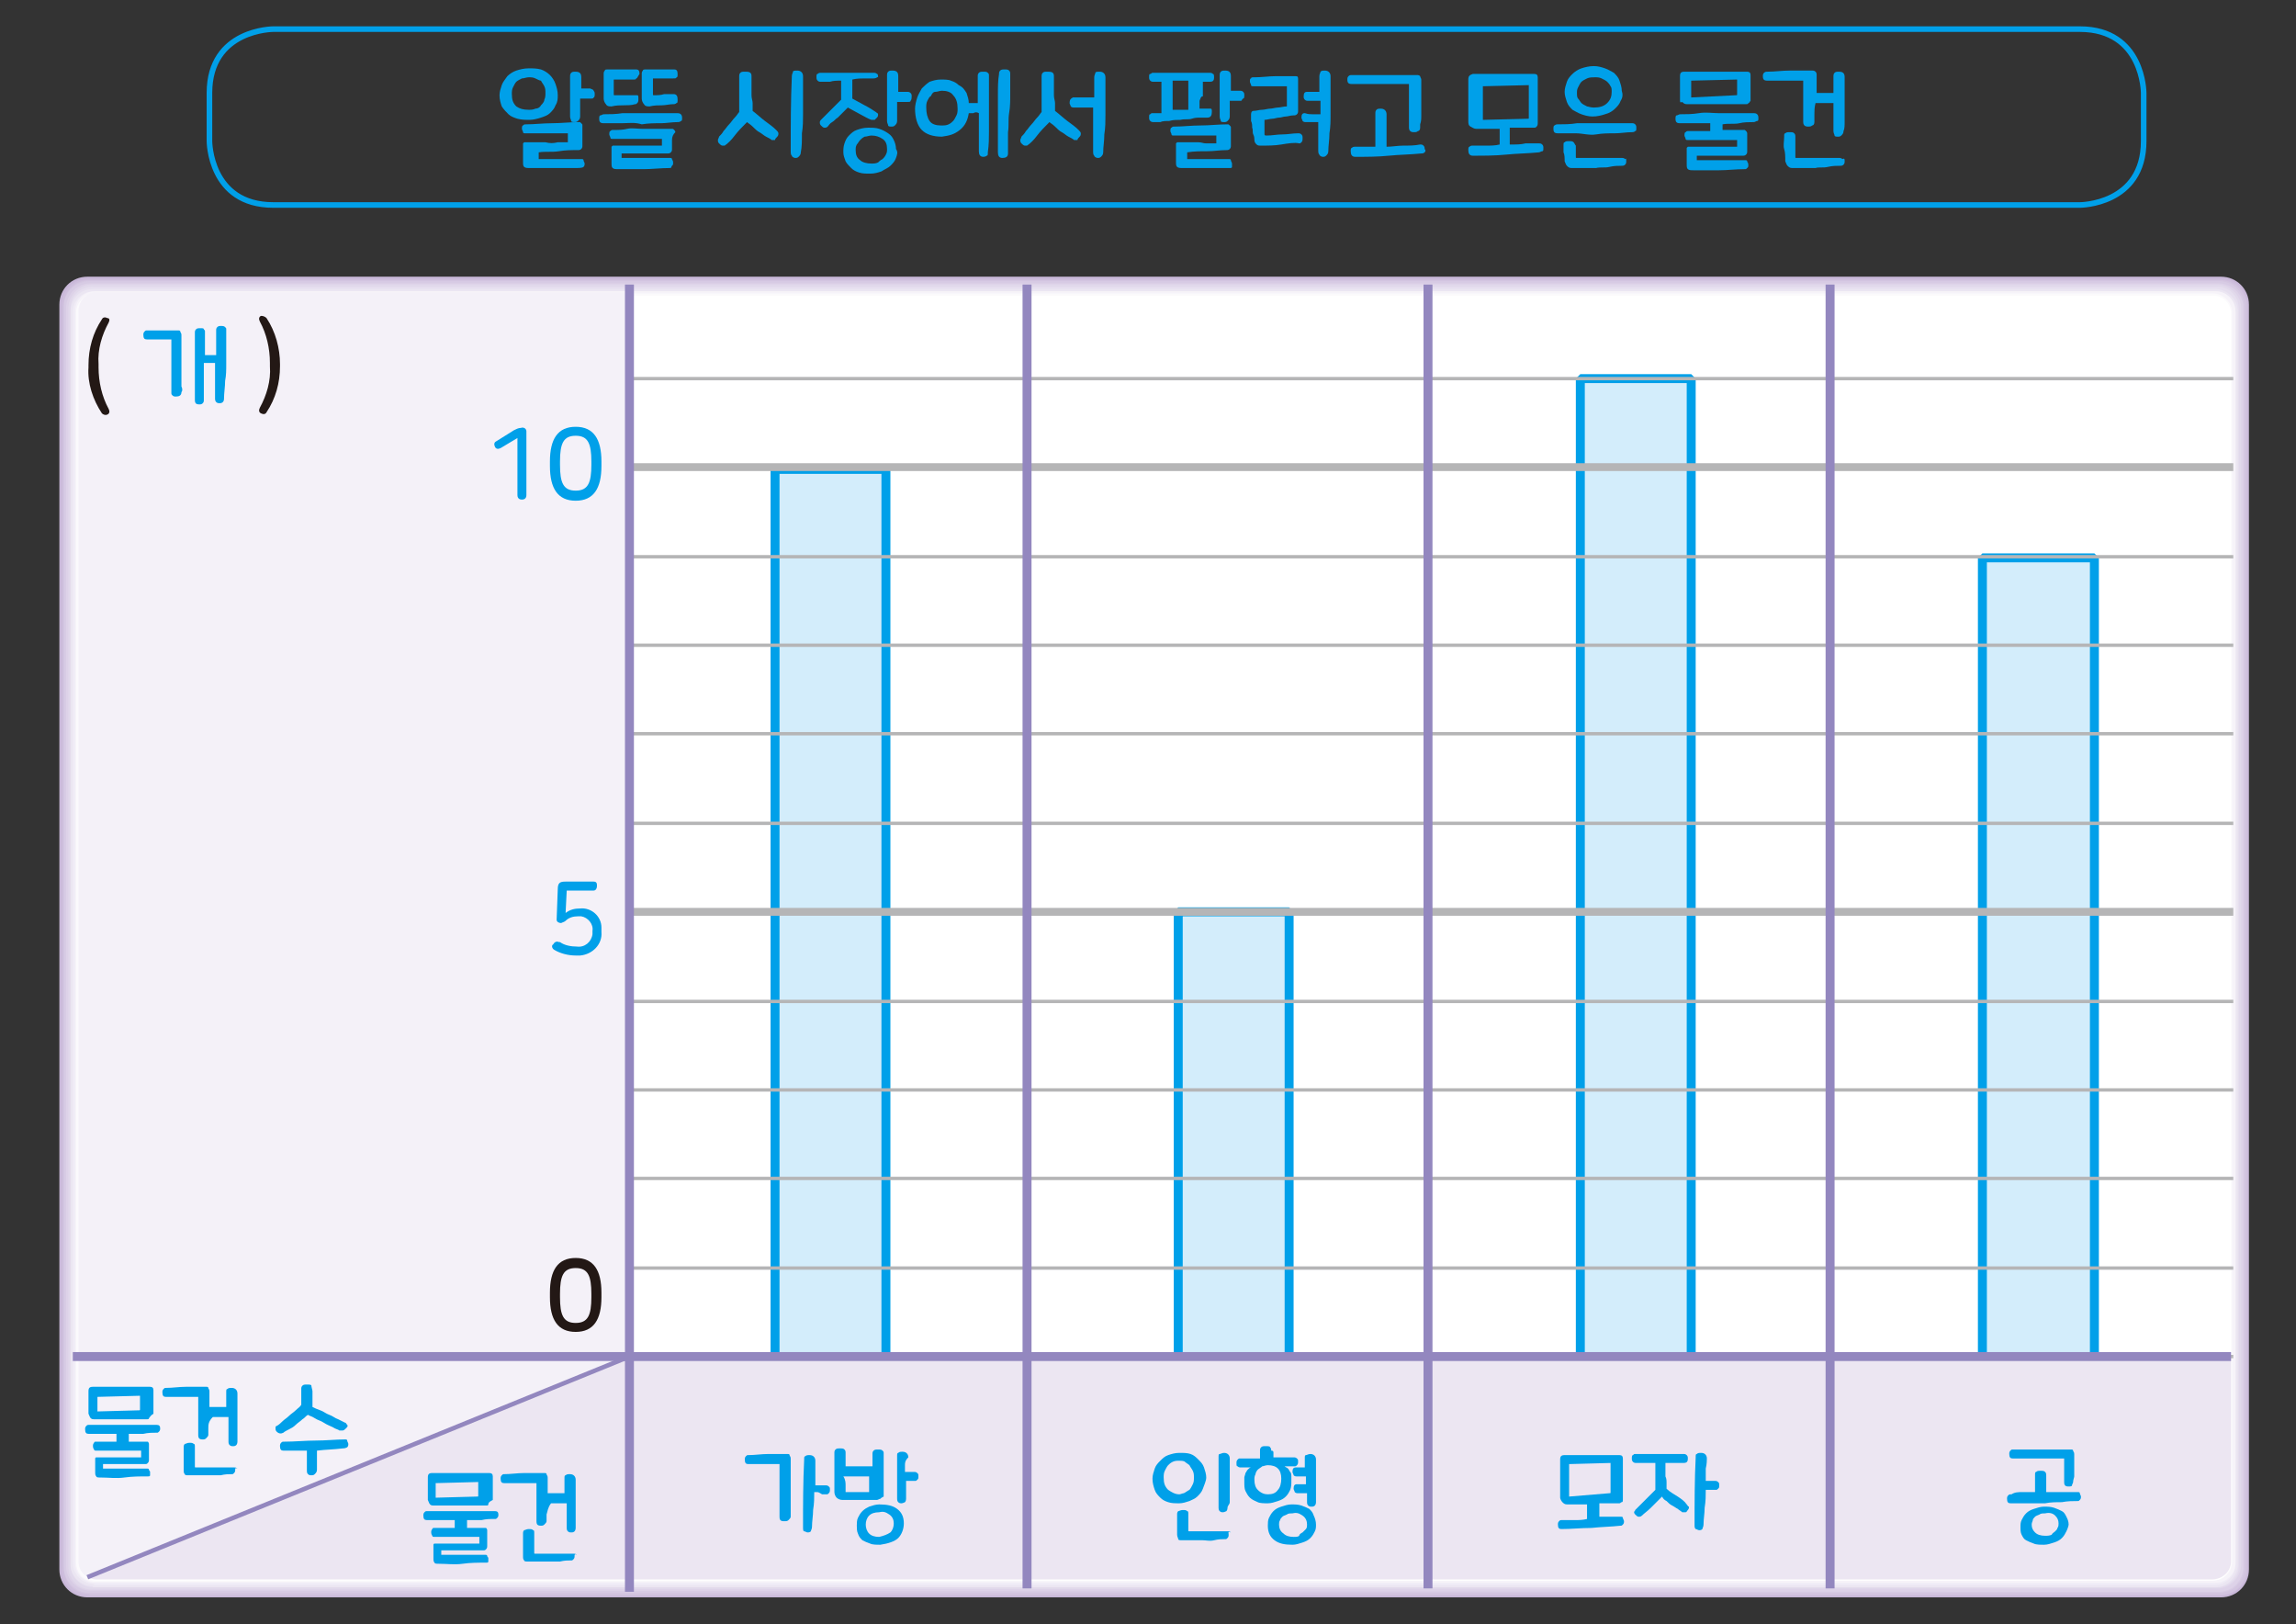 <?xml version="1.0" encoding="utf-8"?>
<!-- Generator: Adobe Illustrator 24.2.3, SVG Export Plug-In . SVG Version: 6.00 Build 0)  -->
<svg version="1.1" id="Layer_1" xmlns="http://www.w3.org/2000/svg" xmlns:xlink="http://www.w3.org/1999/xlink" x="0px" y="0px"
	 width="205px" height="145px" viewBox="0 0 205 145" style="enable-background:new 0 0 205 145;" xml:space="preserve">
<rect x="0" y="0" width="205" height="145" fill="#333333" stroke="none"/>
<path style="fill:none;stroke:#00A0E9;stroke-width:0.5;" d="M24.4,2.6c0,0-5.7,0-5.7,5.7v4.3c0,0,0,5.7,5.7,5.7h161.3
	c0,0,5.7,0,5.7-5.7V8.3c0,0,0-5.7-5.7-5.7H24.4z"/>
<g>
	<g>
		<g>
			<path style="fill:#C9B8D9;" d="M200.8,140.1c0,1.4-1.1,2.5-2.5,2.5l0,0H7.8c-1.4,0-2.5-1.1-2.5-2.5V27.2c0-1.4,1.1-2.5,2.5-2.5
				c0,0,0,0,0,0h190.5c1.4,0,2.5,1.1,2.5,2.5c0,0,0,0,0,0L200.8,140.1z"/>
			<path style="fill:#CEBEDD;" d="M7.9,142.5c-1.3,0-2.4-1.1-2.4-2.4V27.3c0-0.1,0-0.1,0-0.2c0.1-1.3,1.1-2.2,2.4-2.2h190.6
				c1.3,0.1,2.2,1.1,2.2,2.4V140c0,0.1,0,0.1,0,0.2c-0.1,1.3-1.1,2.2-2.4,2.2L7.9,142.5z"/>
			<path style="fill:#D3C5E0;" d="M8,142.3c-1.3,0-2.3-1-2.3-2.3l0,0V27.4c0-0.1,0-0.1,0-0.2C5.7,26,6.7,25,8,25h190.4
				c1.2,0.1,2.2,1.1,2.2,2.3V140c0,0.1,0,0.1,0,0.2c-0.1,1.2-1.1,2.2-2.3,2.2H8z"/>
			<path style="fill:#D7CBE4;" d="M8,142.2c-1.2,0-2.3-1-2.3-2.3V27.4c0-0.1,0-0.1,0-0.2C5.8,26,6.8,25.1,8,25.1h190.3
				c1.2,0.1,2.1,1.1,2.1,2.3v112.5c0,0.1,0,0.1,0,0.2c-0.1,1.2-1.1,2.1-2.3,2.1L8,142.2z"/>
			<path style="fill:#DDD2E8;" d="M8.1,142c-1.2,0-2.2-1-2.2-2.2V27.4c0.1-1.2,1-2.1,2.2-2.1h190.1c1.2,0.1,2.1,1,2.1,2.2v112.3
				c0,0.1,0,0.1,0,0.2c-0.1,1.2-1,2.1-2.2,2.1L8.1,142z"/>
			<path style="fill:#E1D9EB;" d="M8.2,141.9c-1.2,0-2.1-0.9-2.1-2.1V27.4c0.1-1.1,1-2,2.1-2h189.9c1.1,0.1,2,1,2,2.1v112.2v0.1
				c-0.1,1.1-1,2-2.1,2L8.2,141.9z"/>
			<path style="fill:#E6DFEF;" d="M8.3,141.7c-1.1,0-2-0.9-2-2V27.5c0-1.1,0.9-1.9,2-1.9H198c1.1,0,1.9,0.9,1.9,2v112v0.2
				c0,1.1-0.9,1.9-2,1.9L8.3,141.7z"/>
			<path style="fill:#EBE6F2;" d="M8.3,141.6c-1.1,0-2-0.9-2-1.9V27.8c0,0,0-0.1,0-0.1c0.1-1.1,0.9-1.9,2-1.9h189.6
				c1,0.1,1.9,0.9,1.9,2v111.9c0,0,0,0.1,0,0.1c-0.1,1-0.9,1.9-2,1.9H8.3z"/>
			<path style="fill:#F0ECF6;" d="M8.4,141.4c-1,0-1.9-0.8-1.9-1.9l0,0V27.9c0,0,0-0.1,0-0.1c0-1,0.9-1.8,1.9-1.8h189.4
				c1,0,1.8,0.9,1.8,1.9v111.7v0.1c0,1-0.9,1.8-1.9,1.8H8.4z"/>
			<path style="fill:#F6F3F9;" d="M8.5,141.3c-1,0-1.8-0.8-1.8-1.8V27.8c0-1,0.8-1.8,1.8-1.8h189.3c1,0,1.8,0.8,1.8,1.8v111.6v0.1
				c0,1-0.8,1.8-1.8,1.8L8.5,141.3z"/>
			<path style="fill:#FBFAFC;" d="M8.5,141.2c-1,0-1.7-0.8-1.7-1.7c0,0,0,0,0,0V27.9c0-0.9,0.8-1.7,1.7-1.7h189.1
				c0.9,0,1.7,0.8,1.7,1.7v111.4v0.1c0,1-0.8,1.7-1.7,1.7L8.5,141.2z"/>
			<path style="fill:#FFFFFF;" d="M199.2,139.4c0,0.9-0.7,1.7-1.6,1.7c0,0,0,0,0,0H8.6c-0.9,0-1.6-0.8-1.6-1.7V28
				c0-0.9,0.7-1.6,1.6-1.6h188.9c0.9,0,1.6,0.7,1.6,1.6L199.2,139.4z"/>
			<path style="fill:#ECE6F2;" d="M56.2,121.1V141h141.3c0.9,0,1.7-0.7,1.7-1.6c0,0,0,0,0,0v-18.2H56.2z"/>
			<path style="fill:#ECE6F2;" d="M7.8,140.8c0.2,0.1,0.5,0.2,0.8,0.2h47.6v-19.9L7.8,140.8z"/>
			<path style="fill:#F4F1F8;" d="M56.2,26.1H8.6c-0.9,0-1.6,0.8-1.6,1.7v93.3h49.3L56.2,26.1z"/>
			<path style="fill:#F4F1F8;" d="M7,121.1v18.3c0,0.6,0.3,1.1,0.8,1.4l48.4-19.7L7,121.1z"/>
			<path style="fill:#FFFFFF;" d="M199.2,121.1V28c0-0.9-0.7-1.6-1.6-1.6H56.2v94.8L199.2,121.1z"/>
			<polyline style="fill:#D3EDFB;" points="187,121.1 187,49.8 177,49.8 177,121.1 			"/>
			<polyline style="fill:none;stroke:#00A0E9;stroke-width:0.8;stroke-linejoin:bevel;" points="187,121.1 187,49.8 177,49.8 
				177,121.1 			"/>
			<polyline style="fill:#D3EDFB;" points="151,121.1 151,33.8 141.1,33.8 141.1,121.1 			"/>
			<polyline style="fill:none;stroke:#00A0E9;stroke-width:0.8;stroke-linejoin:bevel;" points="151,121.1 151,33.8 141.1,33.8 
				141.1,121.1 			"/>
			<polyline style="fill:#D3EDFB;" points="115.1,121.1 115.1,81.4 105.2,81.4 105.2,121.1 			"/>
			<polyline style="fill:none;stroke:#00A0E9;stroke-width:0.8;stroke-linejoin:bevel;" points="115.1,121.1 115.1,81.4 105.2,81.4 
				105.2,121.1 			"/>
			<polyline style="fill:#D3EDFB;" points="79.1,121.1 79.1,41.9 69.2,41.9 69.2,121.1 			"/>
			<polyline style="fill:none;stroke:#00A0E9;stroke-width:0.8;stroke-linejoin:bevel;" points="79.1,121.1 79.1,41.9 69.2,41.9 
				69.2,121.1 			"/>
		</g>
	</g>
	<path style="fill:#231815;" d="M53.7,115.4v0.4c0,2-0.7,3.1-2.3,3.1s-2.3-1.1-2.3-3.1v-0.4c0-2,0.7-3.1,2.3-3.1
		S53.7,113.4,53.7,115.4z M50,115.5v0.3c0,1.6,0.3,2.3,1.4,2.3s1.4-0.7,1.4-2.3v-0.3c0-1.6-0.3-2.3-1.4-2.3S50,113.9,50,115.5
		L50,115.5z"/>
	<path style="fill:#231815;" d="M9.7,28.8c-0.6,1.1-1,2.4-0.9,3.7v0.3c0,1.3,0.3,2.6,0.9,3.7c0.1,0.2,0.1,0.4-0.1,0.5c0,0,0,0,0,0
		c-0.2,0.1-0.4,0-0.5-0.1c-0.8-1.2-1.3-2.7-1.2-4.1v-0.2c0-1.5,0.4-2.9,1.2-4.1c0.1-0.2,0.3-0.2,0.5-0.1c0,0,0,0,0,0
		C9.8,28.4,9.8,28.6,9.7,28.8C9.7,28.8,9.7,28.8,9.7,28.8z"/>
	<path style="fill:#231815;" d="M23.8,28.4c0.8,1.2,1.2,2.7,1.2,4.1v0.2c0,1.5-0.4,2.9-1.2,4.1c-0.1,0.2-0.3,0.2-0.5,0.1
		c0,0,0,0,0,0c-0.2-0.1-0.2-0.3-0.1-0.5c0,0,0,0,0,0c0.6-1.1,1-2.4,0.9-3.7v-0.3c0-1.3-0.3-2.6-0.9-3.7c-0.1-0.2-0.1-0.4,0.1-0.5
		c0,0,0,0,0,0C23.4,28.2,23.6,28.2,23.8,28.4C23.8,28.4,23.8,28.4,23.8,28.4z"/>
	<g>
		<g>
			<path style="fill:none;stroke:#B5B5B6;stroke-width:0.3;" d="M56.2,33.8h143.2 M56.2,49.7h143.2"/>
			<line style="fill:none;stroke:#B5B5B6;stroke-width:0.7;" x1="56.2" y1="41.7" x2="199.4" y2="41.7"/>
			<path style="fill:none;stroke:#B5B5B6;stroke-width:0.3;" d="M56.2,73.5h143.2 M56.2,65.5h143.2 M56.2,57.6h143.2"/>
			<line style="fill:none;stroke:#B5B5B6;stroke-width:0.7;" x1="56.2" y1="81.4" x2="199.4" y2="81.4"/>
		</g>
	</g>
	<g>
		<g>
			<path style="fill:none;stroke:#B5B5B6;stroke-width:0.3;" d="M56.2,121.1h143.2 M56.2,113.2h143.2 M56.2,105.2h143.2 M56.2,89.4
				h143.2 M56.2,97.3h143.2"/>
			<path style="fill:none;stroke:#9387BF;stroke-width:0.8;" d="M56.2,25.4v116.7 M199.2,121.1H6.5"/>
			<line style="fill:none;stroke:#9387BF;stroke-width:0.4;" x1="56.2" y1="121.1" x2="7.8" y2="140.8"/>
			<path style="fill:none;stroke:#9387BF;stroke-width:0.8;" d="M163.4,25.4v116.4 M127.5,25.4v116.4 M91.7,25.4v116.4"/>
		</g>
	</g>
	<path style="fill:#00A0E9;" d="M53.3,79.1c0,0.2-0.1,0.4-0.3,0.4h-2.4l-0.1,2c0.4-0.3,0.8-0.4,1.3-0.4c1-0.1,1.9,0.7,1.9,1.7
		c0,0.1,0,0.2,0,0.3v0.1c0.1,1.1-0.8,2-1.9,2.1c-0.1,0-0.2,0-0.4,0c-0.7,0-1.4-0.2-1.9-0.5c-0.2-0.1-0.3-0.4-0.1-0.5c0,0,0,0,0,0
		c0.1-0.2,0.3-0.3,0.5-0.2c0,0,0,0,0.1,0c0.4,0.3,1,0.4,1.5,0.4c0.7,0.1,1.3-0.4,1.4-1.1c0-0.1,0-0.1,0-0.2v-0.1
		c0.1-0.6-0.4-1.2-1-1.3c-0.1,0-0.2,0-0.3,0c-0.4,0-0.8,0.1-1.1,0.4c-0.1,0.1-0.2,0.1-0.4,0.2c-0.2,0-0.4-0.1-0.4-0.3l0.1-2.7
		c0-0.6,0.2-0.7,0.7-0.7H53C53.3,78.7,53.3,78.9,53.3,79.1z"/>
	<g>
		<path style="fill:#00A0E9;" d="M47,38.5v5.7c0,0.3-0.2,0.4-0.4,0.4s-0.4-0.1-0.4-0.4v-5.1L44.7,40c-0.2,0.1-0.4,0.1-0.5-0.1
			c0,0,0,0,0,0c-0.1-0.2-0.1-0.4,0.1-0.5c0,0,0,0,0,0l1.6-1c0.2-0.1,0.4-0.2,0.6-0.2C46.8,38.1,47,38.3,47,38.5z"/>
		<path style="fill:#00A0E9;" d="M53.7,41.2v0.4c0,2-0.7,3.1-2.3,3.1s-2.3-1.1-2.3-3.1v-0.4c0-2,0.7-3.1,2.3-3.1
			S53.7,39.2,53.7,41.2z M50,41.2v0.3c0,1.6,0.3,2.3,1.4,2.3s1.4-0.7,1.4-2.3v-0.3c0-1.6-0.3-2.3-1.4-2.3S50,39.6,50,41.2L50,41.2z"
			/>
	</g>
	<g>
		<path style="fill:#00A0E9;" d="M11.1,128.7c0.3,0,0.7,0,1,0c0.3,0,0.6,0,0.9,0c0.1,0,0.1,0,0.2,0c0,0,0.1,0.1,0.1,0.2
			c0,0.2,0,0.4,0,0.7c0,0.3,0,0.5,0,0.7c0,0.1,0,0.2-0.1,0.3s-0.1,0.1-0.3,0.1c-0.2,0-0.5,0-0.8,0c-0.3,0-0.6,0-1,0
			c-0.3,0-0.7,0-1,0c-0.3,0-0.6,0-0.9,0c0,0.1,0,0.2,0,0.2s0,0.1,0,0.2c0.3,0,0.6,0,0.9,0c0.3,0,0.7,0,1,0c0.3,0,0.7,0,1,0
			c0.3,0,0.7,0,1,0c0.1,0,0.2,0,0.2,0.1c0,0.1,0.1,0.1,0.1,0.2c0,0.1,0,0.2,0,0.3c0,0.1-0.1,0.1-0.2,0.1c-0.7,0-1.4,0-2.1,0.1
			s-1.4,0-2.1,0c-0.2,0-0.4,0-0.4-0.1c-0.1-0.1-0.1-0.2-0.1-0.4c0-0.2,0-0.3,0-0.5c0-0.2,0-0.3,0-0.5c0-0.1,0-0.1,0-0.2
			s0.1-0.1,0.1-0.1c0.2,0,0.5,0,0.9,0c0.3,0,0.7,0,1.1,0c0.4,0,0.7,0,1.1,0c0.3,0,0.6,0,0.9,0c0-0.1,0-0.2,0-0.3s0-0.2,0-0.3
			c-0.3,0-0.6,0-0.9,0c-0.3,0-0.7,0-1.1,0c-0.4,0-0.7,0-1.1,0c-0.3,0-0.7,0-0.9,0c-0.1,0-0.2,0-0.2-0.1c0,0-0.1-0.1-0.1-0.3
			c0-0.1,0-0.2,0.1-0.3c0-0.1,0.1-0.1,0.2-0.1c0.3,0,0.6,0,0.9,0c0.3,0,0.6,0,0.9,0V128c-0.4,0-0.9,0-1.3,0s-0.8,0-1.2,0
			c-0.2,0-0.3-0.1-0.3-0.4c0-0.1,0-0.2,0.1-0.3c0.1-0.1,0.1-0.1,0.3-0.1c0.5,0,1,0,1.5,0c0.5,0,1,0,1.6,0c0.5,0,1,0,1.5,0
			c0.5,0,0.9,0,1.4,0c0.2,0,0.3,0.1,0.3,0.3c0,0.1,0,0.2-0.1,0.3c-0.1,0.1-0.1,0.1-0.2,0.1c-0.4,0-0.8,0-1.2,0.1c-0.4,0-0.9,0-1.3,0
			V128.7z M13.3,126.6c0,0.1-0.1,0.1-0.2,0.1c-0.1,0-0.3,0-0.5,0c-0.2,0-0.5,0-0.8,0c-0.3,0-0.7,0-1,0c-0.4,0-0.7,0-1,0
			s-0.6,0-0.8,0c-0.2,0-0.4,0-0.5,0c-0.2,0-0.3,0-0.4-0.1c-0.1-0.1-0.1-0.2-0.2-0.4c0-0.2,0-0.3,0-0.5c0-0.2,0-0.3,0-0.5
			c0-0.1,0-0.3,0-0.5c0-0.2,0-0.3,0-0.5c0-0.3,0.1-0.4,0.4-0.4c0.1,0,0.3,0,0.5,0c0.3,0,0.6,0,0.9,0s0.7,0,1.1,0s0.7,0,1.1,0
			s0.6,0,0.9,0c0.3,0,0.5,0,0.6,0c0.2,0,0.3,0.1,0.3,0.3c0,0.2,0,0.5,0,0.6s0,0.3,0,0.5c0,0.1,0,0.3,0,0.4c0,0.2,0,0.3,0,0.6
			C13.4,126.4,13.4,126.5,13.3,126.6z M12.4,125.9c0.1,0,0.1,0,0.1-0.1c0-0.1,0-0.2,0-0.3s0-0.2,0-0.2s0-0.2,0-0.3
			c0-0.1,0-0.2,0-0.4l-3.8,0.1c0,0.2,0,0.3,0,0.4c0,0.1,0,0.2,0,0.3s0,0.2,0,0.3c0,0.1,0,0.2,0,0.3L12.4,125.9z"/>
		<path style="fill:#00A0E9;" d="M18.6,127.5c0,0.3,0,0.5,0,0.6c0,0.1-0.1,0.2-0.2,0.3s-0.2,0.1-0.3,0.1c-0.3,0-0.4-0.1-0.4-0.4
			c0-0.1,0-0.2,0-0.4c0-0.2,0-0.4,0-0.6s0-0.4,0-0.7c0-0.2,0-0.5,0-0.7s0-0.4,0-0.6s0-0.3,0-0.4c-0.4,0-0.9,0-1.4,0
			c-0.5,0-1,0-1.5,0c-0.2,0-0.3-0.1-0.3-0.4c0-0.1,0-0.2,0.1-0.3c0.1-0.1,0.1-0.1,0.2-0.1c0.6,0,1.2-0.1,1.8-0.1c0.6,0,1.2,0,1.8,0
			c0.1,0,0.2,0,0.2,0.1s0.1,0.1,0.1,0.3c0,0.2,0,0.4,0,0.6c0,0.3,0,0.5,0,0.8c0.1,0,0.2,0,0.4,0c0.1,0,0.3,0,0.4,0
			c0.1,0,0.3,0,0.4,0c0.1,0,0.2,0,0.3,0c0-0.2,0-0.5,0-0.7c0-0.2,0-0.4,0-0.6c0-0.2,0-0.3,0.1-0.3c0.1-0.1,0.2-0.1,0.4-0.1
			c0.3,0,0.5,0.2,0.5,0.5c0,0.3,0,0.6,0,1.1s0,0.8,0,1.2c0,0.4,0,0.8,0,1.2c0,0.4,0,0.6,0,0.8c0,0.2-0.1,0.3-0.1,0.3
			c-0.1,0.1-0.2,0.1-0.3,0.1c-0.1,0-0.2,0-0.3-0.1c-0.1-0.1-0.1-0.2-0.1-0.4c0-0.1,0-0.2,0-0.3c0-0.1,0-0.3,0-0.5c0-0.2,0-0.4,0-0.6
			c0-0.2,0-0.5,0-0.7c-0.1,0-0.2,0-0.3,0c-0.1,0-0.2,0-0.4,0c-0.1,0-0.3,0-0.4,0c-0.1,0-0.2,0-0.3,0
			C18.6,126.9,18.6,127.2,18.6,127.5z M21,131.2c0,0.1,0,0.2-0.1,0.3c-0.1,0.1-0.1,0.1-0.2,0.1c-0.3,0-0.6,0-1,0.1c-0.3,0-0.7,0-1,0
			c-0.3,0-0.7,0-1,0s-0.6,0-0.9,0c-0.1,0-0.3,0-0.3-0.1c-0.1-0.1-0.1-0.2-0.1-0.4c0-0.4,0-0.7,0-1c0-0.3,0-0.6,0-1
			c0-0.1,0-0.2,0.1-0.3c0.1,0,0.2-0.1,0.4-0.1c0.2,0,0.3,0,0.4,0.1c0.1,0,0.1,0.1,0.1,0.3c0,0.1,0,0.2,0,0.4c0,0.2,0,0.3,0,0.5
			c0,0.2,0,0.3,0,0.5c0,0.1,0,0.3,0,0.3c0,0.1,0,0.1,0.1,0.1c0.2,0,0.5,0,0.8,0c0.3,0,0.6,0,0.9,0c0.3,0,0.6,0,0.9,0s0.6,0,0.8,0
			c0.1,0,0.2,0,0.3,0.1C21,131,21,131.1,21,131.2z"/>
		<path style="fill:#00A0E9;" d="M27.9,124.2c0,0.4,0,0.9,0,1.4c0.2,0.1,0.4,0.2,0.7,0.3c0.3,0.1,0.5,0.3,0.8,0.4
			c0.3,0.1,0.5,0.3,0.8,0.4c0.2,0.1,0.4,0.2,0.6,0.3c0.1,0,0.1,0.1,0.2,0.2s0,0.2-0.1,0.3c-0.1,0.1-0.2,0.2-0.3,0.2
			c-0.1,0-0.2,0-0.3,0c-0.1-0.1-0.3-0.1-0.6-0.3c-0.2-0.1-0.5-0.2-0.8-0.4s-0.5-0.2-0.8-0.4s-0.5-0.2-0.6-0.3
			c-0.2,0.1-0.3,0.3-0.5,0.4c-0.2,0.2-0.4,0.3-0.6,0.5c-0.2,0.2-0.4,0.3-0.6,0.4c-0.2,0.1-0.4,0.2-0.5,0.3c-0.2,0.1-0.4,0.1-0.6-0.1
			c-0.1-0.1-0.1-0.2-0.1-0.3c0-0.1,0-0.2,0.1-0.2c0.2-0.1,0.4-0.3,0.5-0.4c0.2-0.2,0.4-0.3,0.6-0.5s0.4-0.3,0.6-0.5s0.4-0.3,0.5-0.5
			c0-0.2,0-0.5,0-0.7c0-0.3,0-0.5,0-0.7c0-0.1,0-0.2,0.1-0.3c0.1-0.1,0.2-0.1,0.4-0.1c0.2,0,0.4,0,0.4,0.1S27.9,124.1,27.9,124.2z
			 M30.6,129.3c-0.8,0.1-1.5,0.1-2.3,0.2c0,0.3,0,0.6,0,0.9c0,0.3,0,0.6,0,0.8c0,0.2-0.1,0.3-0.2,0.4c-0.1,0.1-0.2,0.1-0.3,0.1
			c-0.1,0-0.2,0-0.3-0.1c-0.1-0.1-0.1-0.2-0.1-0.4c0-0.2,0-0.5,0-0.8s0-0.6,0-0.9c-0.3,0-0.7,0-1,0c-0.3,0-0.7,0-1.1,0
			c-0.2,0-0.3-0.1-0.3-0.4c0-0.1,0-0.2,0.1-0.3c0.1-0.1,0.1-0.1,0.3-0.1c0.9,0,1.9-0.1,2.8-0.1c0.9,0,1.8-0.1,2.6-0.1
			c0.1,0,0.2,0,0.2,0.1s0.1,0.2,0.1,0.3c0,0.1,0,0.2-0.1,0.3C30.8,129.3,30.7,129.3,30.6,129.3z"/>
	</g>
	<g>
		<path style="fill:#00A0E9;" d="M41.3,136.4c0.3,0,0.7,0,1,0c0.3,0,0.6,0,0.9,0c0.1,0,0.1,0,0.2,0c0,0,0.1,0.1,0.1,0.2
			c0,0.2,0,0.4,0,0.7c0,0.3,0,0.5,0,0.7c0,0.1,0,0.2-0.1,0.3s-0.1,0.1-0.3,0.1c-0.2,0-0.5,0-0.8,0c-0.3,0-0.6,0-1,0
			c-0.3,0-0.7,0-1,0c-0.3,0-0.6,0-0.9,0c0,0.1,0,0.2,0,0.2s0,0.1,0,0.2c0.3,0,0.6,0,0.9,0c0.3,0,0.7,0,1,0c0.3,0,0.7,0,1,0
			c0.3,0,0.7,0,1,0c0.1,0,0.2,0,0.2,0.1c0,0.1,0.1,0.1,0.1,0.2c0,0.1,0,0.2,0,0.3c0,0.1-0.1,0.1-0.2,0.1c-0.7,0-1.4,0-2.1,0.1
			s-1.4,0-2.1,0c-0.2,0-0.4,0-0.4-0.1c-0.1-0.1-0.1-0.2-0.1-0.4c0-0.2,0-0.3,0-0.5c0-0.2,0-0.3,0-0.5c0-0.1,0-0.1,0-0.2
			s0.1-0.1,0.1-0.1c0.2,0,0.5,0,0.9,0c0.3,0,0.7,0,1.1,0c0.4,0,0.7,0,1.1,0c0.3,0,0.6,0,0.9,0c0-0.1,0-0.2,0-0.3s0-0.2,0-0.3
			c-0.3,0-0.6,0-0.9,0c-0.3,0-0.7,0-1.1,0c-0.4,0-0.7,0-1.1,0c-0.3,0-0.7,0-0.9,0c-0.1,0-0.2,0-0.2-0.1c0,0-0.1-0.1-0.1-0.3
			c0-0.1,0-0.2,0.1-0.3c0-0.1,0.1-0.1,0.2-0.1c0.3,0,0.6,0,0.9,0c0.3,0,0.6,0,0.9,0v-0.7c-0.4,0-0.9,0-1.3,0s-0.8,0-1.2,0
			c-0.2,0-0.3-0.1-0.3-0.4c0-0.1,0-0.2,0.1-0.3c0.1-0.1,0.1-0.1,0.3-0.1c0.5,0,1,0,1.5,0c0.5,0,1,0,1.6,0c0.5,0,1,0,1.5,0
			c0.5,0,0.9,0,1.4,0c0.2,0,0.3,0.1,0.3,0.3c0,0.1,0,0.2-0.1,0.3c-0.1,0.1-0.1,0.1-0.2,0.1c-0.4,0-0.8,0-1.2,0.1c-0.4,0-0.9,0-1.3,0
			V136.4z M43.6,134.3c0,0.1-0.1,0.1-0.2,0.1c-0.1,0-0.3,0-0.5,0c-0.2,0-0.5,0-0.8,0c-0.3,0-0.7,0-1,0c-0.4,0-0.7,0-1,0
			s-0.6,0-0.8,0c-0.2,0-0.4,0-0.5,0c-0.2,0-0.3,0-0.4-0.1c-0.1-0.1-0.1-0.2-0.2-0.4c0-0.2,0-0.3,0-0.5c0-0.2,0-0.3,0-0.5
			c0-0.1,0-0.3,0-0.5c0-0.2,0-0.3,0-0.5c0-0.3,0.1-0.4,0.4-0.4c0.1,0,0.3,0,0.5,0c0.3,0,0.6,0,0.9,0s0.7,0,1.1,0s0.7,0,1.1,0
			s0.6,0,0.9,0c0.3,0,0.5,0,0.6,0c0.2,0,0.3,0.1,0.3,0.3c0,0.2,0,0.5,0,0.6s0,0.3,0,0.5c0,0.1,0,0.3,0,0.4c0,0.2,0,0.3,0,0.6
			C43.6,134.1,43.6,134.2,43.6,134.3z M42.6,133.6c0.1,0,0.1,0,0.1-0.1c0-0.1,0-0.2,0-0.3s0-0.2,0-0.2s0-0.2,0-0.3
			c0-0.1,0-0.2,0-0.4l-3.8,0.1c0,0.2,0,0.3,0,0.4c0,0.1,0,0.2,0,0.3s0,0.2,0,0.3c0,0.1,0,0.2,0,0.3L42.6,133.6z"/>
		<path style="fill:#00A0E9;" d="M48.8,135.2c0,0.3,0,0.5,0,0.6c0,0.1-0.1,0.2-0.2,0.3s-0.2,0.1-0.3,0.1c-0.3,0-0.4-0.1-0.4-0.4
			c0-0.1,0-0.2,0-0.4c0-0.2,0-0.4,0-0.6s0-0.4,0-0.7c0-0.2,0-0.5,0-0.7s0-0.4,0-0.6s0-0.3,0-0.4c-0.4,0-0.9,0-1.4,0
			c-0.5,0-1,0-1.5,0c-0.2,0-0.3-0.1-0.3-0.4c0-0.1,0-0.2,0.1-0.3c0.1-0.1,0.1-0.1,0.2-0.1c0.6,0,1.2-0.1,1.8-0.1c0.6,0,1.2,0,1.8,0
			c0.1,0,0.2,0,0.2,0.1s0.1,0.1,0.1,0.3c0,0.2,0,0.4,0,0.6c0,0.3,0,0.5,0,0.8c0.1,0,0.2,0,0.4,0c0.1,0,0.3,0,0.4,0
			c0.1,0,0.3,0,0.4,0c0.1,0,0.2,0,0.3,0c0-0.2,0-0.5,0-0.7c0-0.2,0-0.4,0-0.6c0-0.2,0-0.3,0.1-0.3c0.1-0.1,0.2-0.1,0.4-0.1
			c0.3,0,0.5,0.2,0.5,0.5c0,0.3,0,0.6,0,1.1s0,0.8,0,1.2c0,0.4,0,0.8,0,1.2c0,0.4,0,0.6,0,0.8c0,0.2-0.1,0.3-0.1,0.3
			c-0.1,0.1-0.2,0.1-0.3,0.1c-0.1,0-0.2,0-0.3-0.1c-0.1-0.1-0.1-0.2-0.1-0.4c0-0.1,0-0.2,0-0.3c0-0.1,0-0.3,0-0.5c0-0.2,0-0.4,0-0.6
			c0-0.2,0-0.5,0-0.7c-0.1,0-0.2,0-0.3,0c-0.1,0-0.2,0-0.4,0c-0.1,0-0.3,0-0.4,0c-0.1,0-0.2,0-0.3,0
			C48.9,134.6,48.9,134.9,48.8,135.2z M51.3,138.9c0,0.1,0,0.2-0.1,0.3c-0.1,0.1-0.1,0.1-0.2,0.1c-0.3,0-0.6,0-1,0.1
			c-0.3,0-0.7,0-1,0c-0.3,0-0.7,0-1,0s-0.6,0-0.9,0c-0.1,0-0.3,0-0.3-0.1c-0.1-0.1-0.1-0.2-0.1-0.4c0-0.4,0-0.7,0-1c0-0.3,0-0.6,0-1
			c0-0.1,0-0.2,0.1-0.3c0.1,0,0.2-0.1,0.4-0.1c0.2,0,0.3,0,0.4,0.1c0.1,0,0.1,0.1,0.1,0.3c0,0.1,0,0.2,0,0.4c0,0.2,0,0.3,0,0.5
			c0,0.2,0,0.3,0,0.5c0,0.1,0,0.3,0,0.3c0,0.1,0,0.1,0.1,0.1c0.2,0,0.5,0,0.8,0c0.3,0,0.6,0,0.9,0c0.3,0,0.6,0,0.9,0s0.6,0,0.8,0
			c0.1,0,0.2,0,0.3,0.1C51.3,138.7,51.3,138.8,51.3,138.9z"/>
	</g>
	<g>
		<path style="fill:#00A0E9;" d="M16.2,35c0,0.3-0.2,0.4-0.5,0.4c-0.1,0-0.2,0-0.3-0.1c-0.1-0.1-0.1-0.1-0.1-0.3c0-0.1,0-0.2,0-0.5
			s0-0.5,0-0.8c0-0.3,0-0.7,0-1s0-0.7,0-1c0-0.3,0-0.6,0-0.9s0-0.4,0-0.5c-0.2,0-0.3,0-0.5,0s-0.4,0-0.6,0s-0.4,0-0.6,0
			c-0.2,0-0.4,0-0.5,0c-0.2,0-0.3-0.1-0.3-0.4c0-0.1,0-0.2,0.1-0.3c0.1-0.1,0.1-0.1,0.2-0.1c0.2,0,0.4,0,0.7,0c0.3,0,0.5,0,0.8,0
			s0.5,0,0.7,0c0.2,0,0.4,0,0.6,0c0.1,0,0.2,0,0.2,0.1c0,0.1,0.1,0.1,0.1,0.3c0,0.1,0,0.3,0,0.6c0,0.3,0,0.6,0,0.9
			c0,0.3,0,0.7,0,1.1s0,0.7,0,1.1c0,0.3,0,0.6,0,0.9C16.3,34.7,16.3,34.9,16.2,35z M18.2,32.6c0,0.5,0,1,0,1.5c0,0.5,0,1,0,1.6
			c0,0.1,0,0.2-0.1,0.3c-0.1,0.1-0.2,0.1-0.3,0.1c-0.3,0-0.4-0.1-0.4-0.4c0-1,0-2,0-3c0-1,0-2,0-3c0-0.1,0-0.2,0.1-0.3
			s0.2-0.1,0.4-0.1c0.2,0,0.3,0,0.3,0.1c0.1,0.1,0.1,0.1,0.1,0.2c0,0.4,0,0.8,0,1.1s0,0.7,0,1c0.2,0,0.3,0,0.5,0c0.2,0,0.4,0,0.5,0
			c0-0.4,0-0.7,0-1.1c0-0.4,0-0.7,0-1.1c0-0.1,0-0.2,0.1-0.3c0.1-0.1,0.2-0.1,0.3-0.1c0.2,0,0.3,0,0.4,0.1s0.1,0.1,0.1,0.2
			c0,0.6,0,1.1,0,1.6c0,0.5,0,1,0,1.5s0,1-0.1,1.5c0,0.5-0.1,1.1-0.1,1.6c0,0.3-0.2,0.4-0.4,0.4c-0.2,0-0.4-0.1-0.4-0.4
			c0-0.6,0-1.1,0-1.7s0-1,0-1.5H18.2z"/>
	</g>
	<g>
		<path style="fill:#00A0E9;" d="M70,135.8c-0.3,0-0.4-0.1-0.4-0.4c0-0.1,0-0.2,0-0.5c0-0.2,0-0.5,0-0.8s0-0.7,0-1c0-0.4,0-0.7,0-1
			c0-0.3,0-0.6,0-0.9s0-0.4,0-0.5c-0.4,0-0.9,0-1.4,0c-0.5,0-1,0-1.4,0c-0.2,0-0.3-0.1-0.3-0.4c0-0.1,0-0.2,0.1-0.3
			c0.1-0.1,0.1-0.1,0.2-0.1c0.6,0,1.2-0.1,1.8-0.1c0.6,0,1.2,0,1.7,0c0.1,0,0.2,0,0.2,0.1c0,0.1,0.1,0.1,0.1,0.3s0,0.3,0,0.6
			c0,0.3,0,0.6,0,0.9s0,0.7,0,1.1c0,0.4,0,0.7,0,1.1c0,0.3,0,0.6,0,0.9c0,0.3,0,0.5,0,0.6c0,0.1-0.1,0.2-0.2,0.3
			C70.3,135.8,70.2,135.8,70,135.8z M73,133.2c-0.1,0-0.2,0-0.3,0c0,0.5,0,1-0.1,1.6c0,0.5-0.1,1-0.1,1.5c0,0.2-0.1,0.3-0.1,0.4
			c-0.1,0.1-0.2,0.1-0.3,0.1c-0.1,0-0.2-0.1-0.3-0.1s-0.1-0.2-0.1-0.4c0-2,0-4,0.1-6c0-0.2,0-0.3,0.1-0.3c0.1-0.1,0.2-0.1,0.4-0.1
			c0.3,0,0.5,0.2,0.5,0.5c0,0.4,0,0.7,0,1.1c0,0.4,0,0.8,0,1.1c0.1,0,0.2,0,0.3,0c0.1,0,0.2,0,0.3,0s0.2,0,0.2,0s0.1,0,0.1,0
			c0.1,0,0.2,0,0.3,0.1c0.1,0.1,0.1,0.1,0.1,0.3c0,0.1,0,0.2-0.1,0.3s-0.1,0.1-0.2,0.1c0,0-0.1,0-0.2,0c-0.1,0-0.2,0-0.2,0
			S73.1,133.2,73,133.2z"/>
		<path style="fill:#00A0E9;" d="M78.6,133.8c-0.1,0-0.2,0.1-0.3,0.1c-0.1,0-0.3,0-0.5,0c-0.2,0-0.4,0-0.6,0c-0.2,0-0.4,0-0.6,0
			c-0.2,0-0.4,0-0.6,0c-0.2,0-0.3,0-0.5,0c-0.1,0-0.3,0-0.3,0c-0.2,0-0.4-0.1-0.5-0.2c-0.1-0.1-0.2-0.3-0.2-0.5c0-0.2,0-0.5,0-0.8
			c0-0.3,0-0.6,0-0.9c0-0.3,0-0.6,0-0.9c0-0.3,0-0.6,0-0.9c0-0.1,0-0.2,0.1-0.3c0.1-0.1,0.2-0.1,0.4-0.1c0.2,0,0.3,0,0.4,0.1
			s0.1,0.2,0.1,0.3c0,0.2,0,0.4,0,0.6c0,0.2,0,0.4,0,0.6c0.2,0,0.4,0,0.6,0c0.2,0,0.4,0,0.6,0c0.2,0,0.4,0,0.6,0c0.2,0,0.4,0,0.6,0
			c0-0.2,0-0.3,0-0.5c0-0.2,0-0.4,0-0.6c0-0.1,0-0.2,0.1-0.3c0.1-0.1,0.2-0.1,0.4-0.1s0.3,0,0.4,0.1c0.1,0.1,0.1,0.1,0.1,0.3
			c0,0.3,0,0.6,0,0.9c0,0.3,0,0.6,0,1c0,0.3,0,0.7,0,1c0,0.3,0,0.6,0,0.9C78.7,133.7,78.7,133.7,78.6,133.8z M75.5,132.6
			c0,0.2,0,0.4,0,0.6c0.1,0,0.2,0,0.4,0c0.2,0,0.4,0,0.6,0c0.2,0,0.4,0,0.6,0s0.3,0,0.4,0c0,0,0.1,0,0.1,0c0,0,0-0.1,0-0.1
			c0-0.3,0-0.5,0-0.7c0-0.2,0-0.4,0-0.6c-0.2,0-0.4,0-0.6,0s-0.4,0-0.6,0c-0.2,0-0.4,0-0.6,0c-0.2,0-0.4,0-0.5,0
			C75.5,132.1,75.5,132.4,75.5,132.6z M80.7,136c0,0.5-0.2,1-0.5,1.3s-0.9,0.5-1.6,0.6c-0.3,0-0.7,0-0.9-0.1
			c-0.3-0.1-0.5-0.2-0.7-0.3c-0.2-0.2-0.3-0.3-0.4-0.6c-0.1-0.2-0.1-0.5-0.1-0.7c0-0.2,0-0.5,0.1-0.7c0.1-0.2,0.2-0.4,0.4-0.6
			s0.4-0.3,0.6-0.4c0.3-0.1,0.6-0.2,0.9-0.2c0.7,0,1.2,0.1,1.6,0.4C80.5,135,80.7,135.4,80.7,136z M79.5,136.8
			c0.2-0.2,0.3-0.5,0.3-0.8c0-0.3-0.1-0.6-0.4-0.8s-0.5-0.3-0.9-0.2c-0.4,0-0.7,0.1-0.9,0.3s-0.3,0.5-0.3,0.8c0,0.3,0.1,0.6,0.3,0.8
			c0.2,0.2,0.5,0.3,0.9,0.3C78.9,137.1,79.2,137,79.5,136.8z M80.8,130.8c0,0.2,0,0.4,0,0.6c0.2,0,0.3,0,0.5,0s0.3,0,0.3,0
			c0.1,0,0.2,0,0.3,0.1c0.1,0.1,0.1,0.1,0.1,0.3s0,0.2-0.1,0.3s-0.1,0.1-0.2,0.1c-0.1,0-0.2,0-0.3,0c-0.2,0-0.3,0-0.5,0
			c0,0.3,0,0.7,0,0.9c0,0.3,0,0.5,0,0.7c0,0.2-0.1,0.3-0.1,0.3s-0.2,0.1-0.3,0.1c-0.1,0-0.2,0-0.3-0.1c-0.1-0.1-0.1-0.2-0.1-0.4
			c0-0.1,0-0.3,0-0.6c0-0.3,0-0.6,0-0.9s0-0.7,0-1.1c0-0.4,0-0.7,0-1.1c0-0.2,0-0.3,0.1-0.3c0.1-0.1,0.2-0.1,0.4-0.1
			c0.3,0,0.5,0.2,0.5,0.5C80.8,130.4,80.8,130.6,80.8,130.8z"/>
	</g>
	<g>
		<path style="fill:#00A0E9;" d="M107.4,132.9c-0.1,0.3-0.3,0.5-0.5,0.7c-0.2,0.2-0.5,0.3-0.7,0.4c-0.3,0.1-0.6,0.2-0.9,0.2
			c-0.4,0-0.7,0-1-0.1s-0.5-0.2-0.7-0.4c-0.2-0.2-0.4-0.4-0.5-0.7c-0.1-0.3-0.2-0.6-0.2-1c0-0.3,0.1-0.6,0.2-0.9
			c0.1-0.3,0.3-0.5,0.5-0.7s0.4-0.4,0.7-0.5s0.6-0.2,1-0.2c0.4,0,0.7,0,1,0.1c0.3,0.1,0.5,0.3,0.7,0.5c0.2,0.2,0.4,0.4,0.5,0.7
			s0.2,0.6,0.2,0.9S107.5,132.6,107.4,132.9z M105.7,133.3c0.2-0.1,0.3-0.2,0.5-0.3c0.1-0.1,0.2-0.3,0.3-0.5
			c0.1-0.2,0.1-0.4,0.1-0.6c0-0.2,0-0.4-0.1-0.6c-0.1-0.2-0.2-0.3-0.3-0.5c-0.1-0.1-0.3-0.2-0.4-0.3s-0.4-0.1-0.5-0.1
			c-0.2,0-0.4,0-0.6,0.1c-0.2,0.1-0.3,0.2-0.4,0.3s-0.2,0.3-0.3,0.5c-0.1,0.2-0.1,0.4-0.1,0.6c0,0.5,0.1,0.8,0.4,1.1
			c0.3,0.2,0.6,0.4,1,0.4C105.4,133.4,105.6,133.3,105.7,133.3z M109.7,137c0,0.1,0,0.2-0.1,0.3c-0.1,0.1-0.1,0.1-0.2,0.1
			c-0.3,0-0.6,0-1,0.1s-0.7,0-1,0c-0.3,0-0.7,0-1,0c-0.3,0-0.6,0-0.9,0c-0.1,0-0.3,0-0.3-0.1s-0.1-0.2-0.1-0.4c0-0.2,0-0.3,0-0.5
			s0-0.3,0-0.4s0-0.3,0-0.4c0-0.1,0-0.3,0-0.5c0-0.1,0-0.2,0.1-0.3c0.1,0,0.2-0.1,0.4-0.1c0.2,0,0.3,0,0.4,0.1
			c0.1,0,0.1,0.1,0.1,0.3c0,0.1,0,0.2,0,0.3s0,0.3,0,0.4s0,0.3,0,0.4s0,0.2,0,0.3c0,0.1,0,0.1,0.1,0.1c0.2,0,0.5,0,0.8,0
			s0.6,0,0.9,0c0.3,0,0.6,0,0.9,0c0.3,0,0.6,0,0.8,0c0.1,0,0.2,0,0.3,0.1C109.6,136.7,109.7,136.8,109.7,137z M109.6,134.6
			c0,0.2-0.1,0.3-0.1,0.3s-0.2,0.1-0.3,0.1c-0.1,0-0.2,0-0.3-0.1c-0.1-0.1-0.1-0.2-0.1-0.4c0-0.1,0-0.2,0-0.4c0-0.2,0-0.4,0-0.7
			c0-0.2,0-0.5,0-0.8s0-0.6,0-0.9s0-0.6,0-0.9c0-0.3,0-0.5,0-0.7c0-0.2,0-0.3,0.1-0.3s0.2-0.1,0.4-0.1c0.3,0,0.5,0.2,0.5,0.5
			c0,0.2,0,0.4,0,0.7s0,0.5,0,0.8s0,0.6,0,0.9s0,0.6,0,0.8s0,0.5,0,0.7S109.6,134.4,109.6,134.6z"/>
		<path style="fill:#00A0E9;" d="M113.7,129.7c0,0.1,0,0.2,0,0.4c0.4,0,0.7,0,1,0c0.3,0,0.6,0,0.8,0c0.1,0,0.2,0,0.3,0.1
			s0.1,0.1,0.1,0.3c0,0.1,0,0.2-0.1,0.3c-0.1,0.1-0.1,0.1-0.3,0.1c0,0-0.1,0-0.2,0c-0.1,0-0.1,0-0.2,0s-0.1,0-0.2,0s-0.1,0-0.2,0
			c0.1,0.1,0.2,0.1,0.3,0.2c0.1,0.1,0.1,0.2,0.2,0.3c0.1,0.1,0.1,0.3,0.1,0.4c0,0.1,0,0.3,0,0.4c0,0.3,0,0.5-0.1,0.8
			c-0.1,0.2-0.2,0.4-0.4,0.6c-0.2,0.2-0.4,0.3-0.7,0.4c-0.3,0.1-0.6,0.2-0.9,0.2c-0.3,0-0.7,0-0.9-0.1s-0.5-0.2-0.7-0.4
			c-0.2-0.2-0.3-0.4-0.4-0.6c-0.1-0.2-0.1-0.5-0.1-0.8c0-0.1,0-0.3,0-0.4c0-0.1,0.1-0.3,0.1-0.4c0.1-0.1,0.1-0.2,0.2-0.3
			s0.2-0.2,0.3-0.2c-0.1,0-0.1,0-0.2,0c-0.1,0-0.2,0-0.3,0c-0.1,0-0.2,0-0.2,0s-0.1,0-0.2,0c-0.1,0-0.2,0-0.3-0.1
			c-0.1,0-0.1-0.1-0.1-0.3c0-0.1,0-0.2,0.1-0.3c0.1-0.1,0.1-0.1,0.2-0.1c0.2,0,0.4,0,0.8,0c0.3,0,0.7,0,1,0c0-0.1,0-0.2,0-0.4
			c0-0.1,0-0.2,0-0.3c0-0.1,0-0.2,0.1-0.3c0.1-0.1,0.2-0.1,0.4-0.1c0.2,0,0.4,0,0.4,0.1c0.1,0.1,0.1,0.2,0.1,0.3
			C113.7,129.5,113.7,129.6,113.7,129.7z M113.2,133.4c0.4,0,0.7-0.1,0.9-0.4c0.2-0.2,0.3-0.6,0.3-1c0-0.4-0.1-0.7-0.3-0.9
			c-0.2-0.2-0.5-0.3-0.9-0.3c-0.2,0-0.4,0.1-0.5,0.1c-0.1,0.1-0.3,0.2-0.4,0.3c-0.1,0.1-0.2,0.3-0.2,0.4c-0.1,0.2-0.1,0.3-0.1,0.5
			c0,0.4,0.1,0.7,0.3,0.9C112.6,133.3,112.9,133.4,113.2,133.4z M117.4,136.7c-0.1,0.2-0.2,0.4-0.4,0.6c-0.2,0.2-0.4,0.3-0.7,0.4
			c-0.3,0.1-0.6,0.2-0.9,0.2c-0.7,0-1.2-0.1-1.6-0.4c-0.4-0.3-0.6-0.7-0.6-1.3c0-0.2,0-0.5,0.1-0.7s0.2-0.4,0.4-0.6
			c0.2-0.2,0.4-0.3,0.7-0.4c0.3-0.1,0.6-0.2,0.9-0.2c0.3,0,0.6,0,0.9,0.1c0.3,0.1,0.5,0.2,0.7,0.3c0.2,0.2,0.3,0.3,0.4,0.6
			c0.1,0.2,0.2,0.5,0.2,0.8C117.5,136.3,117.5,136.5,117.4,136.7z M116.3,136.8c0.1-0.1,0.2-0.2,0.3-0.3c0.1-0.1,0.1-0.3,0.1-0.4
			c0-0.3-0.1-0.6-0.4-0.8s-0.5-0.3-0.9-0.2c-0.2,0-0.4,0-0.5,0.1c-0.2,0.1-0.3,0.1-0.4,0.2c-0.1,0.1-0.2,0.2-0.2,0.3
			c-0.1,0.1-0.1,0.3-0.1,0.4c0,0.3,0.1,0.6,0.4,0.8c0.2,0.2,0.5,0.3,0.9,0.3c0.2,0,0.4,0,0.5-0.1C116,137,116.1,136.9,116.3,136.8z
			 M116.6,131.8c-0.2,0-0.4,0-0.5,0c-0.1,0-0.2,0-0.3,0c-0.1,0-0.2,0-0.3-0.1c0-0.1-0.1-0.2-0.1-0.3c0-0.3,0.1-0.4,0.3-0.4
			c0.1,0,0.2,0,0.3,0c0.1,0,0.3,0,0.5,0c0-0.1,0-0.3,0-0.4s0-0.3,0-0.4c0-0.2,0-0.3,0.1-0.3s0.2-0.1,0.4-0.1c0.3,0,0.5,0.2,0.5,0.5
			c0,0.3,0,0.6,0,1c0,0.4,0,0.7,0,1.1c0,0.3,0,0.7,0,1s0,0.5,0,0.7c0,0.2-0.1,0.3-0.1,0.3c-0.1,0.1-0.2,0.1-0.3,0.1
			c-0.1,0-0.2,0-0.3-0.1c-0.1-0.1-0.1-0.2-0.1-0.4c0-0.1,0-0.2,0-0.3c0-0.1,0-0.3,0-0.4c-0.2,0-0.3,0-0.5,0s-0.2,0-0.3,0
			c-0.1,0-0.2,0-0.3-0.1c0-0.1-0.1-0.2-0.1-0.3c0-0.3,0.1-0.4,0.3-0.4c0,0,0.1,0,0.3,0c0.1,0,0.3,0,0.5,0V131.8z"/>
	</g>
	<g>
		<path style="fill:#00A0E9;" d="M142.5,135.4c0.4,0,0.8,0,1.1,0c0.4,0,0.7,0,1.1,0c0.1,0,0.2,0,0.2,0.1s0.1,0.2,0.1,0.3
			c0,0.1,0,0.2-0.1,0.3c-0.1,0.1-0.1,0.1-0.2,0.1c-0.9,0.1-1.7,0.1-2.6,0.2c-0.9,0-1.8,0.1-2.7,0.1c-0.2,0-0.3-0.1-0.3-0.4
			c0-0.1,0-0.2,0.1-0.3c0.1-0.1,0.1-0.1,0.3-0.1c0.4,0,0.8,0,1.1,0c0.4,0,0.7,0,1.1-0.1v-1.3c-0.2,0-0.4,0-0.6,0c-0.2,0-0.4,0-0.5,0
			s-0.3,0-0.4,0c-0.1,0-0.2,0-0.3,0c-0.2,0-0.3-0.1-0.4-0.2c-0.1-0.1-0.2-0.3-0.2-0.4c0-0.2,0-0.5,0-0.8c0-0.3,0-0.6,0-0.9
			c0-0.3,0-0.6,0-0.9c0-0.3,0-0.5,0-0.8c0-0.3,0.1-0.4,0.4-0.4c0.1,0,0.3,0,0.5,0s0.5,0,0.9,0c0.3,0,0.7,0,1,0c0.4,0,0.7,0,1,0
			c0.3,0,0.6,0,0.9,0s0.4,0,0.6,0c0.2,0,0.3,0.1,0.3,0.3c0,0.2,0,0.5,0,0.8c0,0.3,0,0.6,0,1s0,0.7,0,1s0,0.6,0,0.8
			c0,0.2,0,0.3-0.1,0.3s-0.1,0.1-0.2,0.1c-0.1,0-0.2,0-0.3,0s-0.3,0-0.4,0s-0.3,0-0.5,0c-0.2,0-0.4,0-0.6,0V135.4z M143.7,133.3
			c0.1,0,0.1,0,0.1-0.1c0-0.2,0-0.3,0-0.6c0-0.2,0-0.5,0-0.7s0-0.5,0-0.7c0-0.2,0-0.5,0-0.6l-3.7,0.1c0,0.2,0,0.4,0,0.7s0,0.5,0,0.8
			s0,0.5,0,0.8c0,0.2,0,0.4,0,0.6L143.7,133.3z"/>
		<path style="fill:#00A0E9;" d="M148.8,132.4c0,0.2,0,0.4,0,0.5c0.3,0.3,0.7,0.5,1,0.7s0.6,0.4,0.8,0.7c0.1,0.1,0.1,0.2,0.2,0.2
			c0,0.1,0,0.2-0.1,0.3c-0.1,0.1-0.1,0.2-0.2,0.2c-0.1,0-0.2,0-0.3,0c-0.1-0.1-0.3-0.2-0.4-0.3c-0.2-0.1-0.3-0.2-0.5-0.3
			c-0.2-0.1-0.3-0.2-0.5-0.4c-0.2-0.1-0.3-0.2-0.4-0.4c-0.4,0.4-0.7,0.7-1,1c-0.3,0.3-0.6,0.5-0.8,0.7c-0.1,0.1-0.2,0.1-0.3,0.1
			c-0.1,0-0.2-0.1-0.3-0.2c-0.1-0.1-0.1-0.2-0.1-0.2c0-0.1,0.1-0.1,0.1-0.2c0.1-0.1,0.3-0.3,0.4-0.4c0.2-0.2,0.3-0.3,0.5-0.5
			s0.3-0.3,0.5-0.5s0.3-0.3,0.4-0.4c0-0.1,0-0.3,0-0.5s0-0.4,0-0.6c0-0.2,0-0.4,0-0.7c0-0.2,0-0.4,0-0.6c-0.4,0-0.7,0-1,0
			c-0.3,0-0.5,0-0.7,0c-0.1,0-0.2,0-0.3-0.1c-0.1-0.1-0.1-0.2-0.1-0.3c0-0.1,0-0.3,0.1-0.3c0.1-0.1,0.1-0.1,0.2-0.1
			c0.2,0,0.4,0,0.6,0c0.2,0,0.5,0,0.8,0c0.3,0,0.6,0,0.8,0c0.3,0,0.6,0,0.8,0c0.3,0,0.5,0,0.7,0c0.2,0,0.4,0,0.6,0
			c0.1,0,0.2,0,0.3,0.1c0.1,0.1,0.1,0.2,0.1,0.3c0,0.3-0.1,0.4-0.4,0.4c-0.2,0-0.4,0-0.7,0s-0.6,0-0.9,0c0,0.2,0,0.4,0,0.6
			s0,0.4,0,0.6C148.8,132,148.8,132.2,148.8,132.4z M152.3,131.1c0,0.4,0,0.8,0,1.1c0.2,0,0.3,0,0.5,0c0.2,0,0.3,0,0.3,0
			c0.1,0,0.2,0,0.3,0.1s0.1,0.1,0.1,0.3s0,0.2-0.1,0.3s-0.1,0.1-0.2,0.1c-0.1,0-0.2,0-0.4,0c-0.2,0-0.3,0-0.5,0c0,0.5,0,1-0.1,1.6
			c0,0.5-0.1,1-0.1,1.5c0,0.2-0.1,0.3-0.1,0.4c-0.1,0.1-0.2,0.1-0.3,0.1c-0.1,0-0.2-0.1-0.3-0.1c-0.1-0.1-0.1-0.2-0.1-0.4
			c0-2,0-4,0.1-6c0-0.2,0-0.3,0.1-0.3c0.1-0.1,0.2-0.1,0.4-0.1c0.3,0,0.5,0.2,0.5,0.5C152.4,130.3,152.4,130.7,152.3,131.1z"/>
	</g>
	<g>
		<path style="fill:#00A0E9;" d="M180.6,133.2c0.4,0,0.7,0,1.1,0c0-0.3,0-0.5,0-0.8c0-0.3,0-0.5,0-0.7c0-0.2,0-0.3,0.1-0.3
			c0.1-0.1,0.2-0.1,0.4-0.1c0.2,0,0.3,0,0.4,0.1c0.1,0.1,0.1,0.2,0.1,0.4c0,0.2,0,0.4,0,0.7c0,0.2,0,0.5,0,0.7c0.5,0,1,0,1.5,0
			c0.5,0,0.9,0,1.3,0c0.1,0,0.2,0,0.2,0.1c0,0.1,0.1,0.2,0.1,0.3c0,0.1,0,0.2-0.1,0.3c-0.1,0.1-0.1,0.1-0.2,0.1
			c-0.4,0-0.9,0-1.4,0.1c-0.5,0-1,0-1.5,0.1c-0.5,0-1,0-1.6,0c-0.5,0-1,0-1.5,0c-0.2,0-0.3-0.1-0.3-0.4c0-0.1,0-0.2,0.1-0.3
			c0.1-0.1,0.1-0.1,0.3-0.1C179.9,133.2,180.2,133.2,180.6,133.2z M185.1,132.3c0,0.1-0.1,0.2-0.1,0.3s-0.2,0.1-0.3,0.1
			c-0.3,0-0.4-0.1-0.4-0.4c0-0.1,0-0.3,0-0.4c0-0.2,0-0.4,0-0.6s0-0.4,0-0.6s0-0.4,0-0.5c-0.2,0-0.3,0-0.6,0c-0.2,0-0.5,0-0.8,0
			c-0.3,0-0.6,0-0.9,0s-0.6,0-0.9,0s-0.5,0-0.8,0c-0.2,0-0.4,0-0.6,0c-0.2,0-0.3-0.1-0.3-0.4c0-0.1,0-0.2,0.1-0.3
			c0.1-0.1,0.1-0.1,0.2-0.1c0.2,0,0.4,0,0.7,0c0.3,0,0.6,0,0.9,0c0.3,0,0.6,0,1,0s0.7,0,1,0c0.3,0,0.6,0,0.9,0c0.3,0,0.5,0,0.7,0
			c0.1,0,0.2,0,0.2,0.1s0.1,0.1,0.1,0.3c0,0.2,0,0.4,0,0.6c0,0.2,0,0.5,0,0.7c0,0.2,0,0.5,0,0.7
			C185.2,131.9,185.1,132.1,185.1,132.3z M184.5,136.7c-0.1,0.2-0.2,0.4-0.4,0.6c-0.2,0.2-0.4,0.3-0.7,0.4c-0.3,0.1-0.6,0.2-0.9,0.2
			c-0.3,0-0.7,0-0.9-0.1c-0.3-0.1-0.5-0.2-0.7-0.3s-0.3-0.3-0.4-0.5s-0.1-0.4-0.1-0.7c0-0.2,0-0.4,0.1-0.6s0.2-0.4,0.4-0.6
			s0.4-0.3,0.7-0.4s0.6-0.2,0.9-0.2c0.3,0,0.6,0,0.9,0.1c0.3,0.1,0.5,0.2,0.7,0.3c0.2,0.1,0.3,0.3,0.4,0.5c0.1,0.2,0.2,0.4,0.2,0.7
			C184.7,136.2,184.6,136.5,184.5,136.7z M183.5,136.7c0.1-0.1,0.2-0.2,0.2-0.3c0.1-0.1,0.1-0.3,0.1-0.4c0-0.3-0.1-0.5-0.3-0.7
			c-0.2-0.2-0.5-0.3-0.9-0.2c-0.2,0-0.4,0-0.5,0.1c-0.2,0.1-0.3,0.1-0.4,0.2c-0.1,0.1-0.2,0.2-0.2,0.3s-0.1,0.2-0.1,0.4
			c0,0.3,0.1,0.5,0.3,0.7c0.2,0.2,0.5,0.3,0.9,0.3c0.2,0,0.4,0,0.6-0.1C183.2,136.9,183.4,136.8,183.5,136.7z"/>
	</g>
</g>
<g>
	<path style="fill:#00A0E9;" d="M49.6,9.4c-0.1,0.3-0.3,0.5-0.5,0.7c-0.2,0.2-0.5,0.3-0.8,0.4c-0.3,0.1-0.7,0.2-1,0.2
		c-0.4,0-0.7,0-1.1-0.1c-0.3-0.1-0.6-0.2-0.8-0.4S45,9.8,44.8,9.5c-0.1-0.3-0.2-0.6-0.2-1c0-0.3,0.1-0.6,0.2-0.9s0.3-0.5,0.5-0.8
		c0.2-0.2,0.5-0.4,0.8-0.5c0.3-0.1,0.7-0.2,1.1-0.2c0.4,0,0.7,0,1.1,0.1c0.3,0.1,0.6,0.3,0.8,0.5s0.4,0.5,0.5,0.8
		c0.1,0.3,0.2,0.6,0.2,1C49.8,8.8,49.8,9.1,49.6,9.4z M48.3,9.4c0.1-0.1,0.3-0.3,0.3-0.5c0.1-0.2,0.1-0.4,0.1-0.6
		c0-0.2,0-0.4-0.1-0.6c-0.1-0.2-0.2-0.3-0.3-0.5C48.2,7.2,48,7.1,47.8,7s-0.4-0.1-0.6-0.1C47,6.9,46.8,7,46.6,7
		c-0.2,0.1-0.4,0.2-0.5,0.3s-0.2,0.3-0.3,0.5c-0.1,0.2-0.1,0.4-0.1,0.6c0,0.5,0.1,0.8,0.4,1.1c0.3,0.2,0.6,0.3,1.1,0.3
		c0.2,0,0.4,0,0.6-0.1C48,9.7,48.2,9.6,48.3,9.4z M49.8,12.7c0.3,0,0.6,0,0.9,0c0-0.1,0-0.2,0-0.4c0-0.1,0-0.3,0-0.4
		c-0.3,0-0.6,0-0.9,0c-0.3,0-0.7,0-1,0c-0.3,0-0.7,0-1,0s-0.6,0-0.9,0c-0.1,0-0.2,0-0.2-0.1c0-0.1-0.1-0.2-0.1-0.3s0-0.3,0.1-0.3
		c0.1-0.1,0.1-0.1,0.3-0.1c0.7,0,1.5-0.1,2.3-0.1c0.8,0,1.6-0.1,2.4-0.1c0.1,0,0.1,0,0.2,0.1s0.1,0.1,0.1,0.2c0,0.1,0,0.3,0,0.4
		s0,0.3,0,0.5c0,0.2,0,0.3,0,0.5c0,0.1,0,0.3,0,0.4c0,0.1,0,0.2-0.1,0.3s-0.2,0.1-0.3,0.1c-0.6,0-1.1,0-1.7,0.1s-1.2,0-1.8,0.1
		c0,0.1,0,0.2,0,0.3c0,0.1,0,0.2,0,0.3c0.6,0,1.2,0,1.9,0c0.6,0,1.3,0,1.9,0c0.1,0,0.2,0,0.2,0.1c0,0.1,0.1,0.2,0.1,0.3
		s0,0.2-0.1,0.3S51.6,15,51.5,15c-0.4,0-0.8,0-1.1,0c-0.3,0-0.7,0-1,0c-0.3,0-0.7,0-1,0c-0.3,0-0.7,0-1.1,0c-0.2,0-0.4,0-0.5-0.1
		c-0.1-0.1-0.1-0.2-0.1-0.5c0-0.2,0-0.4,0-0.7c0-0.3,0-0.5,0-0.7c0-0.1,0-0.1,0-0.2c0,0,0.1-0.1,0.1-0.1c0.3,0,0.6,0,0.9,0
		c0.3,0,0.7,0,1,0C49.1,12.8,49.4,12.8,49.8,12.7z M51.9,7.4c0,0.2,0,0.4,0,0.5c0.2,0,0.3,0,0.5,0c0.2,0,0.3,0,0.3,0
		C52.9,8,53,8,53,8.1c0.1,0.1,0.1,0.2,0.1,0.3c0,0.1,0,0.3-0.1,0.3c0,0.1-0.1,0.1-0.3,0.1c-0.1,0-0.2,0-0.4,0s-0.4,0-0.5,0
		c0,0.3,0,0.6,0,0.9c0,0.3,0,0.5,0,0.7c0,0.2-0.1,0.3-0.2,0.4s-0.2,0.1-0.3,0.1c-0.1,0-0.3,0-0.3-0.1s-0.1-0.2-0.1-0.4
		c0-0.2,0-0.4,0-0.6c0-0.2,0-0.5,0-0.8c0-0.3,0-0.6,0-1c0-0.4,0-0.7,0-1.1c0-0.2,0-0.3,0.1-0.4s0.2-0.1,0.4-0.1
		c0.4,0,0.5,0.2,0.5,0.5C51.9,7.1,51.9,7.2,51.9,7.4z"/>
	<path style="fill:#00A0E9;" d="M55.5,11c-0.6,0-1.1,0-1.6,0c-0.3,0-0.4-0.1-0.4-0.4c0-0.1,0-0.3,0.1-0.3s0.2-0.1,0.3-0.1
		c0.5,0,1.1,0,1.7-0.1c0.6,0,1.2,0,1.7,0s1.1,0,1.7,0c0.5,0,1,0,1.5,0c0.2,0,0.4,0.1,0.4,0.4c0,0.2,0,0.3-0.1,0.3
		c-0.1,0.1-0.2,0.1-0.3,0.1c-0.5,0-1,0.1-1.5,0.1c-0.6,0-1.1,0-1.7,0.1C56.7,10.9,56.1,11,55.5,11z M56.8,7c0,0.1-0.1,0.1-0.3,0.1
		c-0.3,0-0.6,0-0.9,0c-0.3,0-0.6,0-0.8,0c0,0.2,0,0.5,0,0.7c0,0.3,0,0.5,0,0.6c0,0.1,0,0.1,0.1,0.1c0.3,0,0.6,0,0.9,0s0.6,0,0.8,0
		c0.1,0,0.2,0,0.3,0s0.1,0.1,0.1,0.3c0,0.2,0,0.3-0.1,0.4c-0.1,0.1-0.1,0.1-0.2,0.1c-0.3,0.1-0.7,0.1-1,0.1c-0.3,0-0.7,0-1.1,0.1
		c-0.2,0-0.4,0-0.5-0.2c-0.1-0.1-0.2-0.3-0.2-0.5c0-0.4,0-0.8,0-1.1c0-0.3,0-0.7,0-1.1c0-0.1,0-0.2,0.1-0.3c0-0.1,0.1-0.1,0.3-0.1
		c0.2,0,0.5,0,0.7,0c0.2,0,0.4,0,0.6,0s0.4,0,0.6,0s0.4,0,0.6,0c0.2,0,0.3,0.1,0.3,0.4C56.9,6.9,56.9,7,56.8,7z M60,12.5
		c0,0.3,0,0.5,0,0.8c0,0.1,0,0.2-0.1,0.3c-0.1,0.1-0.2,0.1-0.3,0.1c-0.3,0-0.6,0-0.9,0c-0.3,0-0.7,0-1.1,0c-0.4,0-0.7,0-1.1,0
		c-0.4,0-0.7,0-1,0c0,0.1,0,0.2,0,0.2c0,0,0,0.1,0,0.2c0.3,0,0.6,0,1,0c0.4,0,0.7,0,1.1,0c0.4,0,0.8,0,1.1,0c0.4,0,0.7,0,1.1,0
		c0.1,0,0.2,0,0.2,0.1s0.1,0.1,0.1,0.3s0,0.2-0.1,0.3S60,15,59.8,15c-0.8,0-1.6,0.1-2.3,0.1c-0.8,0-1.5,0-2.3,0
		c-0.2,0-0.4,0-0.5-0.1c-0.1-0.1-0.1-0.2-0.1-0.5c0-0.2,0-0.4,0-0.6c0-0.2,0-0.4,0-0.6c0-0.1,0-0.1,0-0.2c0,0,0.1-0.1,0.1-0.1
		c0.3,0,0.6,0,1,0c0.4,0,0.8,0,1.2,0c0.4,0,0.8,0,1.2,0c0.4,0,0.7,0,1,0c0-0.1,0-0.2,0-0.3c0-0.1,0-0.2,0-0.3c-0.3,0-0.6,0-1,0
		c-0.4,0-0.8,0-1.2,0c-0.4,0-0.8,0-1.2,0c-0.4,0-0.7,0-1,0c-0.1,0-0.2,0-0.2-0.1c0-0.1-0.1-0.2-0.1-0.3s0-0.3,0.1-0.3
		c0.1-0.1,0.1-0.1,0.3-0.1c0.4,0,0.8,0,1.2-0.1s0.9,0,1.3,0c0.5,0,0.9,0,1.4,0c0.5,0,0.9,0,1.3,0c0.1,0,0.1,0,0.2,0.1
		c0,0,0.1,0.1,0.1,0.2C60.1,12,60,12.2,60,12.5z M60.5,8.9c0,0.2,0,0.3-0.1,0.3c-0.1,0.1-0.2,0.1-0.3,0.1c-0.3,0-0.7,0.1-1,0.1
		c-0.3,0-0.7,0-1.1,0.1c-0.2,0-0.4,0-0.5-0.2c-0.1-0.1-0.2-0.3-0.2-0.5c0-0.4,0-0.8,0-1.1c0-0.3,0-0.7,0-1.1c0-0.1,0-0.2,0.1-0.3
		c0-0.1,0.1-0.1,0.3-0.1c0.5,0,0.9,0,1.3,0c0.4,0,0.8,0,1.2,0c0.2,0,0.3,0.1,0.3,0.4c0,0.2,0,0.3-0.1,0.3c0,0.1-0.1,0.1-0.3,0.1
		c-0.1,0-0.3,0-0.4,0c-0.2,0-0.3,0-0.5,0c-0.2,0-0.3,0-0.5,0c-0.2,0-0.3,0-0.4,0c0,0.1,0,0.2,0,0.4c0,0.1,0,0.3,0,0.4
		c0,0.1,0,0.2,0,0.3c0,0.1,0,0.2,0,0.3s0,0.1,0.1,0.1c0.3,0,0.6,0,0.9-0.1c0.3,0,0.6,0,0.8,0c0.1,0,0.2,0,0.3,0.1
		C60.5,8.6,60.5,8.8,60.5,8.9z"/>
	<path style="fill:#00A0E9;" d="M67.2,9.2c0,0.3,0,0.5,0,0.7c0.4,0.3,0.7,0.6,1.1,0.9c0.4,0.3,0.7,0.5,1,0.8
		c0.1,0.1,0.2,0.2,0.2,0.3s0,0.2-0.1,0.3c-0.1,0.1-0.2,0.2-0.2,0.3c-0.1,0-0.2,0-0.3,0c-0.1-0.1-0.3-0.2-0.5-0.3
		c-0.2-0.1-0.4-0.3-0.6-0.4s-0.4-0.3-0.6-0.5c-0.2-0.2-0.4-0.3-0.5-0.4c-0.4,0.4-0.8,0.8-1.1,1.2c-0.3,0.4-0.6,0.7-0.9,0.9
		C64.7,13,64.6,13,64.5,13c-0.1,0-0.2-0.1-0.3-0.2c-0.1-0.1-0.1-0.2-0.1-0.3c0-0.1,0.1-0.2,0.1-0.3c0.1-0.1,0.3-0.3,0.4-0.5
		c0.2-0.2,0.3-0.4,0.5-0.6c0.2-0.2,0.3-0.4,0.5-0.6c0.2-0.2,0.3-0.4,0.4-0.5c0-0.2,0-0.4,0-0.7c0-0.3,0-0.6,0-0.8c0-0.3,0-0.6,0-0.9
		c0-0.3,0-0.5,0-0.7c0-0.2,0-0.3,0.1-0.4c0.1-0.1,0.2-0.1,0.4-0.1c0.2,0,0.4,0,0.5,0.1c0.1,0.1,0.1,0.2,0.1,0.4c0,0.2,0,0.5,0,0.8
		c0,0.3,0,0.5,0,0.8S67.2,9,67.2,9.2z M71.5,13.6c0,0.2-0.1,0.3-0.2,0.4c-0.1,0.1-0.2,0.1-0.3,0.1c-0.1,0-0.3-0.1-0.3-0.2
		c-0.1-0.1-0.1-0.2-0.1-0.5c0-2.2,0-4.4,0.1-6.6c0-0.2,0.1-0.3,0.1-0.4s0.2-0.1,0.4-0.1c0.3,0,0.5,0.2,0.5,0.5c0,0.5,0,1.1,0,1.7
		s0,1.2,0,1.7s0,1.1-0.1,1.7C71.6,12.6,71.6,13.1,71.5,13.6z"/>
	<path style="fill:#00A0E9;" d="M76.1,7.9c0,0.3,0,0.6,0,0.9c0.4,0.2,0.7,0.4,1.1,0.6c0.4,0.2,0.7,0.4,1,0.6
		c0.1,0.1,0.2,0.1,0.2,0.2c0,0.1,0,0.2-0.1,0.3c-0.1,0.1-0.2,0.2-0.2,0.2s-0.2,0-0.3,0c-0.3-0.1-0.6-0.3-1-0.5
		c-0.4-0.2-0.7-0.4-1.1-0.6c-0.1,0.1-0.3,0.3-0.4,0.4c-0.2,0.2-0.3,0.3-0.5,0.5c-0.2,0.1-0.3,0.3-0.5,0.4c-0.2,0.1-0.3,0.3-0.4,0.4
		c-0.1,0.1-0.2,0.1-0.3,0.1c-0.1,0-0.2-0.1-0.3-0.2c-0.1-0.1-0.1-0.2-0.1-0.3c0-0.1,0.1-0.2,0.1-0.2c0.1-0.1,0.3-0.3,0.4-0.4
		s0.3-0.3,0.5-0.5c0.2-0.2,0.3-0.3,0.5-0.5C74.9,9.1,75,9,75.1,8.9c0-0.3,0-0.6,0-0.9c0-0.3,0-0.5,0-0.8c-0.4,0-0.7,0-1,0.1
		c-0.3,0-0.6,0-0.8,0c-0.1,0-0.2,0-0.3-0.1c-0.1-0.1-0.1-0.2-0.1-0.3c0-0.2,0-0.3,0.1-0.3c0.1-0.1,0.2-0.1,0.3-0.1
		c0.2,0,0.4,0,0.7,0c0.3,0,0.5,0,0.8,0c0.3,0,0.6,0,0.9,0c0.3,0,0.6,0,0.9,0c0.3,0,0.6,0,0.8,0c0.3,0,0.5,0,0.6,0
		c0.1,0,0.2,0,0.3,0.1c0.1,0,0.1,0.2,0.1,0.3C78.4,6.8,78.3,7,78,7c-0.2,0-0.5,0-0.8,0s-0.7,0-1.1,0.1C76.1,7.4,76.1,7.6,76.1,7.9z
		 M80,14.1c-0.1,0.3-0.3,0.5-0.5,0.7c-0.2,0.2-0.5,0.3-0.8,0.5c-0.3,0.1-0.6,0.2-1,0.2c-0.4,0-0.7,0-1-0.1c-0.3-0.1-0.5-0.2-0.7-0.4
		c-0.2-0.2-0.4-0.4-0.5-0.6c-0.1-0.3-0.2-0.5-0.2-0.8c0-0.3,0-0.5,0.1-0.8s0.2-0.5,0.4-0.7c0.2-0.2,0.4-0.4,0.7-0.5
		c0.3-0.1,0.6-0.2,1-0.2c0.4,0,0.7,0,1,0.1c0.3,0.1,0.5,0.2,0.8,0.4s0.4,0.4,0.5,0.6s0.2,0.5,0.2,0.8C80.2,13.6,80.1,13.8,80,14.1z
		 M78.8,14.2c0.1-0.1,0.2-0.2,0.3-0.4c0.1-0.2,0.1-0.3,0.1-0.5c0-0.4-0.1-0.7-0.4-0.9c-0.3-0.2-0.6-0.3-1-0.3
		c-0.2,0-0.4,0.1-0.6,0.1c-0.2,0.1-0.3,0.2-0.4,0.3s-0.2,0.3-0.3,0.4c-0.1,0.2-0.1,0.3-0.1,0.5c0,0.4,0.1,0.7,0.4,0.9
		c0.2,0.2,0.6,0.3,1,0.3c0.2,0,0.4,0,0.6-0.1C78.5,14.4,78.6,14.3,78.8,14.2z M80.2,7.5c0,0.2,0,0.4,0,0.7c0.2,0,0.3,0,0.5,0
		c0.2,0,0.3,0,0.3,0c0.1,0,0.2,0,0.3,0.1c0.1,0.1,0.1,0.2,0.1,0.3c0,0.1,0,0.3-0.1,0.4c0,0.1-0.1,0.1-0.3,0.1c-0.1,0-0.2,0-0.4,0
		s-0.4,0-0.5,0c0,0.4,0,0.7,0,1c0,0.3,0,0.5,0,0.7c0,0.2-0.1,0.3-0.2,0.4s-0.2,0.1-0.3,0.1c-0.1,0-0.3,0-0.3-0.1s-0.1-0.2-0.1-0.4
		c0-0.2,0-0.4,0-0.7c0-0.3,0-0.6,0-1c0-0.4,0-0.7,0-1.1c0-0.4,0-0.8,0-1.2c0-0.2,0-0.3,0.1-0.4s0.2-0.1,0.4-0.1
		c0.4,0,0.5,0.2,0.5,0.5C80.2,7.1,80.2,7.3,80.2,7.5z"/>
	<path style="fill:#00A0E9;" d="M86.9,10.1c-0.1,0-0.3,0-0.4,0c-0.1,0.6-0.3,1.1-0.8,1.5s-0.9,0.5-1.6,0.6c-0.8,0-1.4-0.2-1.8-0.6
		c-0.4-0.4-0.6-1.1-0.6-1.9c0-0.3,0.1-0.7,0.2-1c0.1-0.3,0.3-0.6,0.4-0.8c0.2-0.2,0.4-0.4,0.7-0.6c0.3-0.1,0.6-0.2,1-0.2
		c0.3,0,0.7,0,0.9,0.1c0.3,0.1,0.5,0.2,0.7,0.4C86,7.8,86.1,8,86.3,8.3c0.1,0.3,0.2,0.6,0.2,0.9c0.1,0,0.3,0,0.4,0s0.3,0,0.4,0
		c0-0.4,0-0.8,0-1.2c0-0.4,0-0.8,0-1.2c0-0.1,0-0.2,0.1-0.3c0.1-0.1,0.2-0.1,0.4-0.1c0.2,0,0.3,0,0.4,0.1s0.1,0.1,0.1,0.3
		c0,0.6,0,1.2,0,1.8s0,1.1,0,1.6c0,0.5,0,1.1,0,1.6c0,0.5,0,1.1-0.1,1.8c0,0.2,0,0.3-0.1,0.3C88.1,13.9,88,14,87.8,14
		c-0.3,0-0.4-0.2-0.4-0.5c0-0.6,0-1.2,0-1.7s0-1.1,0-1.7C87.2,10,87.1,10,86.9,10.1z M84.7,11.1c0.2-0.1,0.3-0.2,0.4-0.3
		c0.1-0.1,0.2-0.3,0.3-0.5c0.1-0.2,0.1-0.4,0.1-0.6c0-0.5-0.1-0.9-0.4-1.2c-0.2-0.3-0.6-0.4-1-0.4c-0.2,0-0.4,0.1-0.6,0.1
		s-0.3,0.2-0.4,0.4C83,8.6,82.9,8.8,82.8,9c-0.1,0.2-0.1,0.4-0.1,0.6c0,0.5,0.1,0.9,0.3,1.2c0.2,0.3,0.6,0.4,1,0.4
		C84.3,11.2,84.5,11.2,84.7,11.1z M90,13.7c0,0.3-0.2,0.4-0.5,0.4c-0.3,0-0.4-0.2-0.4-0.5c0-0.6,0-1.2,0-1.8c0-0.6,0-1.1,0-1.7
		c0-0.6,0-1.1,0-1.7s0-1.2,0.1-1.8c0-0.1,0-0.2,0.1-0.3c0.1-0.1,0.2-0.1,0.4-0.1c0.2,0,0.3,0,0.4,0.1s0.1,0.2,0.1,0.3
		c0,0.6,0,1.2,0,1.8c0,0.6,0,1.1-0.1,1.7s0,1.1-0.1,1.7C90,12.4,90,13.1,90,13.7z"/>
	<path style="fill:#00A0E9;" d="M94.2,9.2c0,0.3,0,0.5,0,0.7c0.4,0.3,0.7,0.6,1.1,0.9c0.4,0.3,0.7,0.5,1,0.8
		c0.1,0.1,0.2,0.2,0.2,0.3s0,0.2-0.1,0.3c-0.1,0.1-0.2,0.2-0.2,0.3c-0.1,0-0.2,0-0.3,0c-0.1-0.1-0.3-0.2-0.5-0.3
		c-0.2-0.1-0.4-0.3-0.6-0.4s-0.4-0.3-0.6-0.5c-0.2-0.2-0.4-0.3-0.5-0.4c-0.4,0.4-0.8,0.8-1.1,1.2c-0.3,0.4-0.6,0.7-0.9,0.9
		C91.7,13,91.6,13,91.5,13c-0.1,0-0.2-0.1-0.3-0.2c-0.1-0.1-0.1-0.2-0.1-0.3c0-0.1,0.1-0.2,0.1-0.3c0.1-0.1,0.3-0.3,0.4-0.5
		c0.2-0.2,0.3-0.4,0.5-0.6c0.2-0.2,0.3-0.4,0.5-0.6c0.2-0.2,0.3-0.4,0.4-0.5c0-0.2,0-0.4,0-0.7c0-0.3,0-0.6,0-0.8c0-0.3,0-0.6,0-0.9
		c0-0.3,0-0.5,0-0.7c0-0.2,0-0.3,0.1-0.4c0.1-0.1,0.2-0.1,0.4-0.1c0.2,0,0.4,0,0.5,0.1c0.1,0.1,0.1,0.2,0.1,0.4c0,0.2,0,0.5,0,0.8
		c0,0.3,0,0.5,0,0.8S94.2,9,94.2,9.2z M97.1,8.7c0.2,0,0.4,0,0.6,0c0-0.3,0-0.6,0-0.9c0-0.3,0-0.6,0-0.9c0-0.2,0.1-0.3,0.1-0.4
		s0.2-0.1,0.4-0.1c0.3,0,0.5,0.2,0.5,0.5c0,0.5,0,1.1,0,1.7s0,1.2,0,1.7s0,1.1-0.1,1.7c0,0.6-0.1,1.1-0.1,1.6c0,0.2-0.1,0.3-0.2,0.4
		c-0.1,0.1-0.2,0.1-0.3,0.1c-0.1,0-0.3-0.1-0.3-0.2c-0.1-0.1-0.1-0.2-0.1-0.5c0-0.6,0-1.3,0-1.9c0-0.6,0-1.3,0-1.9
		c-0.2,0-0.4,0-0.6,0c-0.2,0-0.4,0-0.5,0s-0.3,0-0.4,0c-0.1,0-0.2,0-0.2,0c-0.1,0-0.2,0-0.3-0.1c0-0.1-0.1-0.2-0.1-0.3
		c0-0.3,0.1-0.4,0.3-0.5c0,0,0.1,0,0.3,0s0.3,0,0.4,0C96.7,8.7,96.9,8.7,97.1,8.7z"/>
	<path style="fill:#00A0E9;" d="M107.1,9c0,0.2,0,0.4,0,0.7c0.1,0,0.2,0,0.4,0s0.2,0,0.3,0c0.1,0,0.2,0,0.3,0c0.1,0,0.1,0.1,0.1,0.3
		c0,0.3-0.1,0.5-0.4,0.5c-0.2,0-0.4,0-0.6,0c-0.3,0-0.5,0-0.8,0.1s-0.6,0-1,0.1c-0.3,0-0.7,0-1,0.1c-0.3,0-0.6,0-0.8,0.1
		c-0.3,0-0.5,0-0.6,0c-0.1,0-0.2,0-0.3-0.1c-0.1-0.1-0.1-0.2-0.1-0.3c0-0.2,0-0.3,0.1-0.3c0.1-0.1,0.1-0.1,0.2-0.1
		c0.1,0,0.2,0,0.4,0c0.1,0,0.3,0,0.4,0c0-0.3,0-0.5,0-0.7c0-0.2,0-0.4,0-0.7c0-0.2,0-0.4,0-0.7c0-0.2,0-0.5,0-0.7
		c-0.1,0-0.3,0-0.4,0c-0.1,0-0.2,0-0.3,0c-0.1,0-0.2,0-0.3-0.1c-0.1-0.1-0.1-0.2-0.1-0.3c0-0.2,0-0.3,0.1-0.3s0.1-0.1,0.2-0.1
		c0.2,0,0.4,0,0.7,0c0.3,0,0.6,0,0.9,0c0.3,0,0.6,0,1,0c0.3,0,0.6,0,1,0c0.3,0,0.6,0,0.8,0c0.3,0,0.5,0,0.7,0c0.1,0,0.2,0,0.3,0.1
		c0.1,0,0.1,0.2,0.1,0.3c0,0.3-0.1,0.4-0.4,0.4c-0.1,0-0.2,0-0.3,0s-0.2,0-0.3,0c0,0.3,0,0.5,0,0.7c0,0.2,0,0.4,0,0.6
		C107.2,8.6,107.2,8.8,107.1,9z M107.7,12.8c0.3,0,0.6,0,0.9,0c0-0.1,0-0.2,0-0.3s0-0.2,0-0.4c-0.3,0-0.6,0-0.9,0s-0.7,0-1,0
		c-0.3,0-0.7,0-1,0c-0.3,0-0.6,0-0.9,0c-0.1,0-0.2,0-0.2-0.1c0-0.1-0.1-0.2-0.1-0.3s0-0.3,0.1-0.3c0.1-0.1,0.1-0.1,0.3-0.1
		c0.7,0,1.5-0.1,2.3-0.1c0.8,0,1.6-0.1,2.4-0.1c0.1,0,0.1,0,0.2,0.1s0.1,0.1,0.1,0.2c0,0.1,0,0.3,0,0.4c0,0.1,0,0.3,0,0.4
		c0,0.1,0,0.3,0,0.4c0,0.1,0,0.3,0,0.4c0,0.1,0,0.2-0.1,0.3c-0.1,0.1-0.2,0.1-0.3,0.1c-0.6,0-1.1,0.1-1.7,0.1s-1.2,0-1.8,0.1
		c0,0.1,0,0.2,0,0.3c0,0.1,0,0.2,0,0.3c0.6,0,1.2,0,1.8,0c0.6,0,1.3,0,1.9,0c0.1,0,0.2,0,0.2,0.1c0,0.1,0.1,0.2,0.1,0.3s0,0.2,0,0.3
		s-0.1,0.1-0.2,0.1c-0.4,0-0.8,0-1.1,0c-0.3,0-0.7,0-1,0c-0.3,0-0.7,0-1,0c-0.3,0-0.7,0-1.1,0c-0.2,0-0.4,0-0.5-0.1
		c-0.1-0.1-0.1-0.2-0.1-0.5c0-0.2,0-0.4,0-0.7c0-0.2,0-0.5,0-0.7c0-0.1,0-0.1,0-0.2c0,0,0.1-0.1,0.1-0.1c0.3,0,0.6,0,0.9,0
		c0.3,0,0.7,0,1,0S107.4,12.8,107.7,12.8z M104.7,9.1c0,0.2,0,0.5,0,0.7c0.2,0,0.5,0,0.7,0c0.2,0,0.5,0,0.7,0c0-0.3,0-0.5,0-0.7
		c0-0.2,0-0.4,0-0.6s0-0.4,0-0.6c0-0.2,0-0.5,0-0.7c-0.2,0-0.5,0-0.7,0c-0.2,0-0.5,0-0.7,0c0,0.3,0,0.5,0,0.7c0,0.2,0,0.4,0,0.7
		C104.7,8.7,104.7,8.9,104.7,9.1z M109.9,7.5c0,0.2,0,0.4,0,0.6c0.2,0,0.3,0,0.5,0c0.2,0,0.3,0,0.3,0c0.1,0,0.2,0,0.3,0.1
		c0.1,0.1,0.1,0.2,0.1,0.3c0,0.1,0,0.3-0.1,0.3S110.9,9,110.8,9c-0.1,0-0.2,0-0.4,0s-0.4,0-0.6,0c0,0.3,0,0.6,0,0.8
		c0,0.3,0,0.5,0,0.6c0,0.2-0.1,0.3-0.2,0.4s-0.2,0.1-0.3,0.1c-0.1,0-0.3,0-0.3-0.1s-0.1-0.2-0.1-0.4c0-0.2,0-0.4,0-0.6
		c0-0.3,0-0.5,0-0.9c0-0.3,0-0.7,0-1c0-0.4,0-0.7,0-1.1c0-0.2,0-0.3,0.1-0.4s0.2-0.1,0.4-0.1c0.4,0,0.5,0.2,0.5,0.5
		C109.9,7.1,109.9,7.3,109.9,7.5z"/>
	<path style="fill:#00A0E9;" d="M114.4,12.9c-0.6,0.1-1.2,0.1-1.8,0.1c-0.2,0-0.3,0-0.4-0.1c-0.1-0.1-0.2-0.2-0.2-0.4
		c0-0.1,0-0.3-0.1-0.5s0-0.4-0.1-0.6c0-0.2,0-0.4-0.1-0.6c0-0.2,0-0.4,0-0.6c0-0.2,0.1-0.3,0.2-0.3c0.3,0,0.5-0.1,0.8-0.1
		c0.2,0,0.5-0.1,0.7-0.1s0.5-0.1,0.7-0.1c0.2,0,0.5-0.1,0.8-0.1c0-0.3,0-0.6,0-0.9c0-0.3,0-0.6,0-0.9c-0.3,0-0.6,0-0.9,0
		c-0.3,0-0.5,0-0.7,0c-0.2,0-0.4,0-0.7,0s-0.4,0-0.7,0c-0.1,0-0.2,0-0.2-0.1s-0.1-0.2-0.1-0.3c0-0.2,0-0.3,0.1-0.3
		c0-0.1,0.1-0.1,0.3-0.1c0.7,0,1.3-0.1,1.9-0.1s1.2,0,1.8,0c0.2,0,0.2,0.1,0.2,0.3c0,0.5,0,1,0,1.4c0,0.5,0,0.9,0,1.4
		c0,0.1,0,0.2-0.1,0.3c-0.1,0.1-0.2,0.1-0.3,0.1c-0.3,0-0.5,0.1-0.7,0.1s-0.4,0.1-0.6,0.1c-0.2,0-0.4,0.1-0.6,0.1s-0.5,0.1-0.7,0.1
		c0,0.2,0,0.5,0,0.7c0,0.2,0,0.4,0,0.6c0,0.1,0.1,0.1,0.2,0.1c0.5,0,0.9-0.1,1.4-0.1c0.5,0,0.9-0.1,1.4-0.1c0.1,0,0.2,0,0.3,0.1
		s0.1,0.2,0.1,0.3c0,0.2,0,0.3-0.1,0.4s-0.1,0.1-0.2,0.1C115.6,12.7,115,12.8,114.4,12.9z M117.2,10.2c0.2,0,0.4,0,0.7,0
		c0-0.2,0-0.4,0-0.6c0-0.2,0-0.4,0-0.6c-0.3,0-0.5,0-0.7,0c-0.2,0-0.3,0-0.4,0c-0.1,0-0.2,0-0.3-0.1c-0.1-0.1-0.1-0.2-0.1-0.3
		c0-0.3,0.1-0.4,0.3-0.4c0.1,0,0.2,0,0.4,0c0.2,0,0.5,0,0.7,0c0-0.2,0-0.4,0-0.7c0-0.2,0-0.4,0-0.7c0-0.2,0.1-0.3,0.1-0.4
		c0.1-0.1,0.2-0.1,0.4-0.1c0.3,0,0.5,0.2,0.5,0.5c0,0.5,0,1.1,0,1.7c0,0.6,0,1.2,0,1.7c0,0.6,0,1.1-0.1,1.7c0,0.6-0.1,1.1-0.1,1.6
		c0,0.2-0.1,0.3-0.2,0.4c-0.1,0.1-0.2,0.1-0.3,0.1c-0.1,0-0.3-0.1-0.3-0.2c-0.1-0.1-0.1-0.2-0.1-0.5c0-0.4,0-0.8,0-1.2
		c0-0.4,0-0.8,0-1.2c-0.2,0-0.5,0-0.7,0s-0.3,0-0.4,0c-0.1,0-0.2,0-0.3-0.1c0-0.1-0.1-0.2-0.1-0.3c0-0.3,0.1-0.4,0.3-0.4
		C116.8,10.2,117,10.2,117.2,10.2z"/>
	<path style="fill:#00A0E9;" d="M126.8,11.4c0,0.2-0.1,0.3-0.2,0.3c-0.1,0.1-0.2,0.1-0.4,0.1c-0.3,0-0.4-0.2-0.4-0.4
		c0-0.1,0-0.2,0-0.4c0-0.2,0-0.4,0-0.7s0-0.5,0-0.8c0-0.3,0-0.5,0-0.8c0-0.3,0-0.5,0-0.7c0-0.2,0-0.4,0-0.5c-0.2,0-0.4,0-0.6,0
		c-0.3,0-0.5,0-0.9,0s-0.6,0-1,0c-0.3,0-0.7,0-1,0c-0.3,0-0.6,0-0.9,0c-0.3,0-0.5,0-0.7,0c-0.3,0-0.4-0.1-0.4-0.4
		c0-0.1,0-0.2,0.1-0.3c0.1-0.1,0.2-0.1,0.3-0.1c0.2,0,0.5,0,0.8,0c0.3,0,0.6,0,1,0c0.4,0,0.7,0,1.1,0c0.4,0,0.7,0,1.1,0s0.7,0,1,0
		c0.3,0,0.6,0,0.8,0c0.1,0,0.2,0,0.3,0.1c0,0.1,0.1,0.2,0.1,0.3c0,0.1,0,0.3,0,0.6c0,0.2,0,0.5,0,0.8c0,0.3,0,0.6,0,0.9
		c0,0.3,0,0.6,0,0.9c0,0.3,0,0.5-0.1,0.8C126.8,11.1,126.8,11.2,126.8,11.4z M127.2,13.6c-0.1,0.1-0.2,0.1-0.3,0.1
		c-1,0.1-1.9,0.1-2.9,0.2s-2,0.1-3,0.1c-0.3,0-0.4-0.2-0.4-0.5c0-0.1,0-0.3,0.1-0.3c0.1-0.1,0.2-0.1,0.3-0.1c0.3,0,0.6,0,0.9,0
		c0.3,0,0.6,0,0.9,0c0-0.5,0-1,0-1.5c0-0.5,0-1,0-1.4c0-0.2,0-0.3,0.1-0.4c0.1-0.1,0.2-0.1,0.4-0.1c0.3,0,0.5,0.2,0.5,0.5
		c0,0.4,0,0.9,0,1.4c0,0.5,0,1,0,1.5c0.5,0,1-0.1,1.5-0.1c0.5,0,1,0,1.5-0.1c0.1,0,0.2,0,0.3,0.1s0.1,0.2,0.1,0.3
		C127.3,13.4,127.3,13.5,127.2,13.6z"/>
	<path style="fill:#00A0E9;" d="M135,12.9c0.4,0,0.8,0,1.2-0.1c0.4,0,0.8,0,1.2,0c0.1,0,0.2,0,0.3,0.1c0.1,0.1,0.1,0.2,0.1,0.3
		c0,0.2,0,0.3-0.1,0.3s-0.2,0.1-0.3,0.1c-1,0.1-1.9,0.1-2.9,0.2c-1,0.1-2,0.1-3,0.1c-0.3,0-0.4-0.2-0.4-0.5c0-0.1,0-0.3,0.1-0.3
		c0.1-0.1,0.2-0.1,0.3-0.1c0.4,0,0.8,0,1.2,0c0.4,0,0.8,0,1.2-0.1v-1.4c-0.2,0-0.5,0-0.7,0s-0.4,0-0.6,0s-0.3,0-0.5,0
		c-0.1,0-0.2,0-0.3,0c-0.2,0-0.3-0.1-0.5-0.2s-0.2-0.3-0.2-0.5c0-0.2,0-0.5,0-0.9c0-0.3,0-0.7,0-1c0-0.4,0-0.7,0-1
		c0-0.3,0-0.6,0-0.8c0-0.3,0.1-0.4,0.4-0.5c0.1,0,0.3,0,0.6,0c0.3,0,0.6,0,1,0c0.4,0,0.7,0,1.1,0c0.4,0,0.8,0,1.2,0c0.4,0,0.7,0,1,0
		s0.5,0,0.6,0c0.2,0,0.3,0.1,0.3,0.3c0,0.3,0,0.6,0,0.9c0,0.4,0,0.7,0,1.1s0,0.7,0,1.1s0,0.7,0,0.9c0,0.2,0,0.3-0.1,0.4
		c-0.1,0.1-0.1,0.1-0.3,0.1c-0.1,0-0.2,0-0.3,0c-0.1,0-0.3,0-0.5,0c-0.2,0-0.4,0-0.6,0c-0.2,0-0.4,0-0.7,0V12.9z M136.4,10.6
		c0.1,0,0.1,0,0.1-0.1c0-0.2,0-0.4,0-0.6s0-0.5,0-0.8c0-0.3,0-0.5,0-0.8c0-0.3,0-0.5,0-0.7l-4.1,0.1c0,0.2,0,0.4,0,0.7
		c0,0.3,0,0.6,0,0.9c0,0.3,0,0.6,0,0.8c0,0.3,0,0.5,0,0.6L136.4,10.6z"/>
	<path style="fill:#00A0E9;" d="M140.7,11.9c-0.6,0-1.1,0-1.6,0c-0.3,0-0.4-0.1-0.4-0.4c0-0.1,0-0.3,0.1-0.3
		c0.1-0.1,0.2-0.1,0.3-0.1c0.5,0,1.1,0,1.7-0.1c0.6,0,1.2,0,1.7,0s1.1,0,1.7,0c0.5,0,1,0,1.5,0c0.1,0,0.2,0,0.3,0.1
		c0.1,0.1,0.1,0.2,0.1,0.3c0,0.2,0,0.3-0.1,0.3c-0.1,0.1-0.2,0.1-0.3,0.1c-0.5,0-1,0.1-1.5,0.1c-0.6,0-1.1,0-1.7,0.1
		S141.3,11.9,140.7,11.9z M144.7,9c-0.1,0.3-0.3,0.5-0.5,0.7c-0.2,0.2-0.5,0.4-0.9,0.5c-0.3,0.1-0.7,0.2-1.1,0.2
		c-0.4,0-0.7-0.1-1-0.2c-0.3-0.1-0.6-0.3-0.8-0.4c-0.2-0.2-0.4-0.4-0.5-0.7s-0.2-0.6-0.2-0.9c0-0.3,0.1-0.6,0.2-0.9
		c0.1-0.3,0.3-0.5,0.5-0.7c0.2-0.2,0.5-0.4,0.8-0.5c0.3-0.1,0.7-0.2,1.1-0.2c0.4,0,0.7,0.1,1,0.2s0.6,0.3,0.8,0.4
		c0.2,0.2,0.4,0.4,0.5,0.7c0.1,0.3,0.2,0.6,0.2,0.9C144.9,8.4,144.9,8.7,144.7,9z M145.2,14.4c0,0.1,0,0.2-0.1,0.3
		c-0.1,0.1-0.2,0.1-0.3,0.1c-0.3,0-0.7,0-1.1,0.1s-0.8,0-1.2,0.1c-0.4,0-0.8,0-1.2,0c-0.4,0-0.7,0-1,0c-0.2,0-0.3-0.1-0.4-0.2
		c-0.1-0.1-0.1-0.2-0.2-0.4c0-0.3,0-0.6-0.1-0.8c0-0.2,0-0.4,0-0.6c0-0.2,0-0.3,0.1-0.3c0.1-0.1,0.2-0.1,0.4-0.1s0.3,0,0.4,0.1
		s0.1,0.2,0.2,0.3c0,0.1,0,0.2,0,0.3s0,0.2,0,0.2s0,0.2,0,0.2s0,0.2,0,0.3c0,0.1,0,0.1,0.1,0.1c0.3,0,0.6,0,0.9,0c0.3,0,0.7,0,1.1,0
		c0.4,0,0.7,0,1.1,0c0.3,0,0.6,0,0.9,0c0.1,0,0.2,0,0.3,0.1C145.2,14.1,145.2,14.2,145.2,14.4z M142.3,9.6c0.5,0,0.9-0.1,1.2-0.4
		c0.3-0.3,0.4-0.6,0.4-1c0-0.2,0-0.4-0.1-0.5c-0.1-0.2-0.2-0.3-0.3-0.4c-0.1-0.1-0.3-0.2-0.5-0.3c-0.2-0.1-0.4-0.1-0.6-0.1
		c-0.2,0-0.5,0-0.7,0.1s-0.4,0.2-0.5,0.3c-0.1,0.1-0.2,0.3-0.3,0.5c-0.1,0.2-0.1,0.3-0.1,0.5c0,0.2,0,0.4,0.1,0.5s0.2,0.3,0.3,0.4
		c0.1,0.1,0.3,0.2,0.5,0.3C141.8,9.5,142,9.6,142.3,9.6z"/>
	<path style="fill:#00A0E9;" d="M153.6,11.6c0.4,0,0.7,0,1.1,0c0.4,0,0.7,0,1,0c0.1,0,0.1,0,0.2,0.1c0,0,0.1,0.1,0.1,0.2
		c0,0.2,0,0.5,0,0.8c0,0.3,0,0.5,0,0.8c0,0.1,0,0.2-0.1,0.3c-0.1,0.1-0.2,0.1-0.3,0.1c-0.3,0-0.6,0-0.9,0c-0.3,0-0.7,0-1.1,0
		c-0.4,0-0.7,0-1.1,0c-0.4,0-0.7,0-1,0c0,0.1,0,0.2,0,0.2c0,0,0,0.1,0,0.2c0.3,0,0.6,0,1,0c0.4,0,0.7,0,1.1,0c0.4,0,0.8,0,1.1,0
		c0.4,0,0.7,0,1.1,0c0.1,0,0.2,0,0.2,0.1s0.1,0.1,0.1,0.3s0,0.2-0.1,0.3s-0.1,0.1-0.2,0.1c-0.8,0-1.6,0.1-2.3,0.1
		c-0.8,0-1.5,0-2.3,0c-0.2,0-0.4,0-0.5-0.1c-0.1-0.1-0.1-0.2-0.1-0.5c0-0.2,0-0.4,0-0.6c0-0.2,0-0.4,0-0.6c0-0.1,0-0.1,0-0.2
		c0,0,0.1-0.1,0.1-0.1c0.3,0,0.6,0,1,0c0.4,0,0.8,0,1.2,0c0.4,0,0.8,0,1.2,0c0.4,0,0.7,0,1,0c0-0.1,0-0.2,0-0.3c0-0.1,0-0.2,0-0.3
		c-0.3,0-0.6,0-1,0c-0.4,0-0.8,0-1.2,0c-0.4,0-0.8,0-1.2,0c-0.4,0-0.7,0-1,0c-0.1,0-0.2,0-0.2-0.1c0-0.1-0.1-0.2-0.1-0.3
		s0-0.3,0.1-0.3c0.1-0.1,0.1-0.1,0.3-0.1c0.3,0,0.6,0,0.9,0c0.3,0,0.7,0,1,0v-0.7c-0.5,0-0.9,0-1.4,0c-0.5,0-0.9,0-1.3,0
		c-0.3,0-0.4-0.1-0.4-0.4c0-0.1,0-0.3,0.1-0.3s0.2-0.1,0.3-0.1c0.5,0,1.1,0,1.7-0.1s1.2,0,1.7,0s1.1,0,1.7,0c0.5,0,1,0,1.5,0
		c0.2,0,0.4,0.1,0.4,0.4c0,0.2,0,0.3-0.1,0.3s-0.2,0.1-0.3,0.1c-0.4,0-0.9,0-1.3,0.1s-1,0-1.5,0.1V11.6z M156.1,9.2
		c0,0.1-0.1,0.1-0.3,0.1c-0.1,0-0.3,0-0.6,0c-0.3,0-0.6,0-0.9,0c-0.4,0-0.7,0-1.1,0c-0.4,0-0.8,0-1.1,0c-0.4,0-0.7,0-0.9,0
		c-0.3,0-0.5,0-0.6,0c-0.2,0-0.3-0.1-0.4-0.2C150,9.2,150,9.1,150,8.9c0-0.2,0-0.4,0-0.5s0-0.3,0-0.5c0-0.2,0-0.3,0-0.5s0-0.4,0-0.6
		c0-0.3,0.1-0.4,0.4-0.4c0.1,0,0.3,0,0.6,0s0.6,0,1,0c0.4,0,0.8,0,1.2,0c0.4,0,0.8,0,1.2,0c0.4,0,0.7,0,1,0s0.5,0,0.6,0
		c0.2,0,0.3,0.1,0.3,0.3c0,0.3,0,0.5,0,0.7c0,0.2,0,0.4,0,0.5c0,0.2,0,0.3,0,0.5c0,0.2,0,0.4,0,0.6C156.2,9.1,156.2,9.2,156.1,9.2z
		 M155,8.5c0.1,0,0.1,0,0.1-0.1c0-0.1,0-0.2,0-0.3c0-0.1,0-0.2,0-0.3c0-0.1,0-0.2,0-0.3c0-0.1,0-0.3,0-0.4L151,7.2
		c0,0.2,0,0.3,0,0.5c0,0.1,0,0.2,0,0.3c0,0.1,0,0.2,0,0.3c0,0.1,0,0.2,0,0.4L155,8.5z"/>
	<path style="fill:#00A0E9;" d="M162,10.2c0,0.3,0,0.5,0,0.7c0,0.2-0.1,0.3-0.2,0.3c-0.1,0.1-0.2,0.1-0.4,0.1
		c-0.3,0-0.4-0.2-0.4-0.4c0-0.1,0-0.2,0-0.4c0-0.2,0-0.4,0-0.6s0-0.5,0-0.8c0-0.3,0-0.5,0-0.8c0-0.2,0-0.5,0-0.7c0-0.2,0-0.3,0-0.4
		c-0.5,0-1,0-1.6,0c-0.6,0-1.1,0-1.6,0c-0.3,0-0.4-0.1-0.4-0.4c0-0.1,0-0.2,0.1-0.3c0.1-0.1,0.2-0.1,0.3-0.1c0.7,0,1.3-0.1,2-0.1
		c0.7,0,1.3,0,2,0c0.1,0,0.2,0,0.3,0.1s0.1,0.2,0.1,0.3c0,0.2,0,0.4,0,0.7c0,0.3,0,0.6,0,0.9c0.1,0,0.3,0,0.4,0c0.1,0,0.3,0,0.4,0
		s0.3,0,0.4,0c0.1,0,0.2,0,0.3,0c0-0.3,0-0.5,0-0.7c0-0.2,0-0.5,0-0.7c0-0.2,0-0.3,0.1-0.4s0.2-0.1,0.4-0.1c0.4,0,0.5,0.2,0.5,0.5
		c0,0.3,0,0.7,0,1.2c0,0.5,0,0.9,0,1.4c0,0.5,0,0.9,0,1.3c0,0.4,0,0.7-0.1,0.9c0,0.2-0.1,0.3-0.2,0.4s-0.2,0.1-0.3,0.1
		c-0.1,0-0.3,0-0.3-0.1s-0.1-0.2-0.1-0.4c0-0.1,0-0.2,0-0.4c0-0.2,0-0.3,0-0.6c0-0.2,0-0.4,0-0.7s0-0.5,0-0.8c-0.1,0-0.2,0-0.4,0
		c-0.1,0-0.3,0-0.4,0c-0.1,0-0.3,0-0.4,0c-0.1,0-0.3,0-0.4,0C162,9.6,162,9.9,162,10.2z M164.7,14.4c0,0.1,0,0.2-0.1,0.3
		c-0.1,0.1-0.2,0.1-0.3,0.1c-0.3,0-0.7,0-1.1,0.1s-0.8,0-1.1,0.1c-0.4,0-0.8,0-1.1,0c-0.4,0-0.7,0-1,0c-0.2,0-0.3-0.1-0.4-0.2
		c-0.1-0.1-0.1-0.2-0.2-0.4c0-0.4,0-0.8-0.1-1.1s0-0.7,0-1.1c0-0.2,0-0.3,0.1-0.3c0.1-0.1,0.2-0.1,0.4-0.1s0.3,0,0.4,0.1
		c0.1,0.1,0.1,0.2,0.1,0.3c0,0.1,0,0.3,0,0.4s0,0.3,0,0.5c0,0.2,0,0.4,0,0.5c0,0.2,0,0.3,0,0.4c0,0.1,0,0.1,0.1,0.1
		c0.3,0,0.5,0,0.9,0c0.3,0,0.7,0,1,0c0.3,0,0.7,0,1,0c0.3,0,0.6,0,0.9,0c0.1,0,0.2,0,0.3,0.1C164.7,14.1,164.7,14.2,164.7,14.4z"/>
</g>
</svg>
